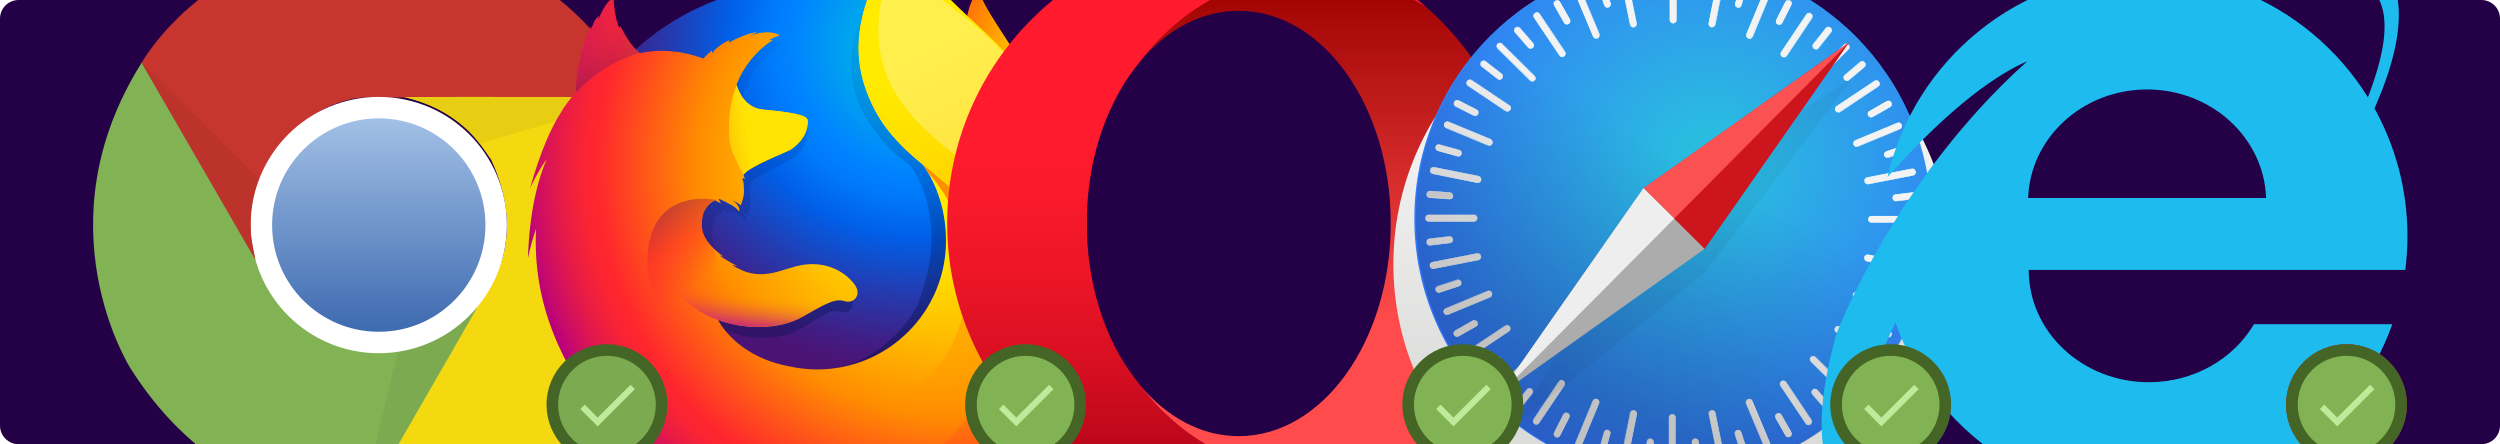<svg width="1075" height="191" viewBox="0 0 1075 191" fill="none" xmlns="http://www.w3.org/2000/svg">
<g clip-path="url(#clip0_175_114)">
<path d="M0 8C0 3.582 3.582 0 8 0H1067C1071.42 0 1075 3.582 1075 8V183C1075 187.418 1071.42 191 1067 191H8C3.582 191 0 187.418 0 183V8Z" fill="#240046"/>
<g clip-path="url(#clip1_175_114)">
<path d="M163.179 -27.978C163.179 -27.978 235.982 -31.256 274.568 41.943H156.988C156.988 41.943 134.781 41.212 115.852 68.165C110.393 79.456 104.57 91.11 111.121 114.049C101.657 98.029 60.886 27.013 60.886 27.013C60.886 27.013 89.647 -25.066 163.179 -27.978Z" fill="#C6352E"/>
<path d="M270.778 157.873C270.778 157.873 237.205 222.582 154.545 219.401C164.742 201.743 213.349 117.538 213.349 117.538C213.349 117.538 225.084 98.666 211.227 68.789C204.183 58.412 197.01 47.538 173.873 41.74C192.48 41.555 274.334 41.752 274.334 41.752C274.334 41.752 305.029 92.712 270.778 157.873Z" fill="#F4D911"/>
<path d="M56.098 158.365C56.098 158.365 16.871 96.914 60.96 26.894C71.148 44.559 119.728 128.779 119.728 128.779C119.728 128.779 130.194 148.381 162.988 151.317C175.489 150.405 188.492 149.626 205.079 132.482C195.934 148.692 154.831 219.515 154.831 219.515C154.831 219.515 95.372 220.624 56.098 158.365Z" fill="#81B354"/>
<path d="M154.545 220L171.084 150.954C171.084 150.954 189.269 149.535 204.507 132.804C195.048 149.451 154.545 220 154.545 220V220Z" fill="#7BAA50"/>
<path d="M107.787 96.773C107.787 66.335 132.448 41.661 162.875 41.661C193.299 41.661 217.963 66.335 217.963 96.773C217.963 127.212 193.3 151.887 162.875 151.887C132.448 151.887 107.787 127.212 107.787 96.773V96.773Z" fill="white"/>
<path d="M117.006 96.773C117.006 71.431 137.541 50.886 162.875 50.886C188.204 50.886 208.741 71.431 208.741 96.773C208.741 122.115 188.204 142.661 162.875 142.661C137.541 142.662 117.006 122.114 117.006 96.773V96.773Z" fill="url(#paint0_linear_175_114)"/>
<path d="M274.335 41.752L206.232 61.728C206.232 61.728 195.962 46.651 173.873 41.74C193.012 41.675 274.335 41.752 274.335 41.752Z" fill="#E7CE12"/>
<path d="M109.797 111.571C100.226 94.989 60.888 27.011 60.888 27.011L111.338 76.939C111.338 76.939 106.153 87.608 108.119 102.847L109.797 111.571V111.571Z" fill="#BC332C"/>
</g>
<g clip-path="url(#clip2_175_114)">
<path d="M421.138 -4.929C415.105 2.093 412.287 17.92 418.412 33.945C424.527 49.981 433.913 46.499 439.759 62.85C447.481 84.418 443.882 113.405 443.882 113.405C443.882 113.405 453.164 140.272 459.627 111.728C473.929 58.133 421.138 8.277 421.138 -4.929V-4.929Z" fill="url(#paint1_radial_175_114)"/>
<path d="M347.489 217.636C409.294 217.636 459.359 167.29 459.359 105.229C459.359 43.168 409.294 -7.177 347.547 -7.177C285.8 -7.177 235.734 43.157 235.734 105.229C235.618 167.36 285.742 217.636 347.489 217.636Z" fill="url(#paint2_radial_175_114)"/>
<path d="M431.316 174.534C428.894 176.246 426.355 177.772 423.723 179.111C427.217 173.999 430.443 168.7 433.377 163.238C435.765 160.594 437.943 158.032 439.725 155.26C440.586 153.898 441.565 152.221 442.601 150.264C448.878 138.944 455.808 120.637 456.006 101.829V101.782C456.006 101.316 456.017 100.851 456.006 100.396C456.04 95.68 455.551 90.963 454.561 86.351C454.608 86.712 454.655 87.073 454.701 87.434C454.643 87.155 454.596 86.875 454.538 86.596C454.631 87.108 454.701 87.609 454.783 88.098C456.064 98.987 455.155 109.62 450.579 117.446C450.509 117.562 450.427 117.667 450.357 117.784C452.733 105.882 453.525 92.733 450.881 79.573C450.881 79.573 449.822 73.18 441.961 53.754C437.442 42.574 429.406 33.409 422.302 26.736C416.083 19.038 410.423 13.867 407.314 10.595C400.804 3.747 398.079 -1.389 396.961 -4.743C395.994 -5.232 383.568 -17.297 382.578 -17.752C377.151 -9.343 360.101 16.942 368.219 41.514C371.899 52.648 381.192 64.201 390.916 70.688C391.347 71.177 396.704 77 399.255 90.136C401.887 103.704 400.501 114.29 395.086 129.954C388.715 143.696 372.388 157.275 357.097 158.661C324.418 161.631 312.446 142.252 312.446 142.252C324.127 146.922 337.031 145.944 344.892 141.099C352.811 136.208 357.597 132.574 361.476 134.006C365.307 135.427 368.358 131.293 365.622 127.007C361.301 120.357 353.428 116.922 345.614 118.296C337.695 119.589 330.439 125.854 320.051 119.787C319.376 119.402 318.723 118.972 318.106 118.506C317.419 118.052 320.33 119.193 319.655 118.68C317.64 117.586 314.065 115.187 313.133 114.336C312.982 114.197 314.706 114.884 314.542 114.744C304.841 106.755 306.053 101.351 306.355 97.962C306.6 95.249 308.358 91.778 311.328 90.369C312.761 91.15 313.657 91.755 313.657 91.755C313.657 91.755 313.04 90.509 312.714 89.845C312.831 89.799 312.935 89.81 313.052 89.764C314.228 90.334 316.825 91.802 318.199 92.698C319.981 93.956 320.552 95.074 320.552 95.074C320.552 95.074 321.018 94.818 320.668 93.723C320.54 93.269 320.004 91.848 318.234 90.404L318.339 90.416C319.399 91.021 320.4 91.709 321.332 92.489C321.833 90.684 322.73 88.785 322.532 85.408C322.415 83.032 322.462 82.415 322.042 81.495C321.67 80.703 322.252 80.4 322.904 81.216C322.788 80.575 322.601 79.946 322.345 79.352V79.294C323.16 76.464 339.546 69.092 340.734 68.23C342.691 66.844 344.333 65.063 345.556 62.99C346.464 61.534 347.151 59.496 347.314 56.41C347.407 54.185 346.371 52.695 329.799 50.959C325.268 50.517 322.613 47.233 321.099 44.205C320.82 43.553 320.54 42.959 320.261 42.365C319.993 41.678 319.771 40.967 319.62 40.245C322.334 32.466 326.876 25.886 333.572 20.913C333.933 20.575 332.116 20.994 332.477 20.668C332.908 20.284 335.68 19.166 336.204 18.91C336.844 18.607 333.467 17.174 330.474 17.524C327.435 17.862 326.782 18.234 325.164 18.921C325.839 18.246 327.982 17.372 327.481 17.372C324.197 17.873 320.133 19.783 316.639 21.938C316.627 21.565 316.709 21.192 316.848 20.843C315.23 21.53 311.235 24.314 310.082 26.678C310.129 26.223 310.152 25.769 310.152 25.315C308.917 26.352 307.799 27.516 306.821 28.797L306.763 28.855C297.353 25.059 289.061 24.814 282.05 26.515C280.513 24.977 279.768 26.095 276.274 18.432C276.041 17.966 276.46 18.887 276.274 18.432C275.703 16.942 276.623 20.412 276.274 18.432C270.404 23.067 262.683 28.308 258.98 32.011C258.933 32.163 263.3 30.777 258.98 32.011C257.466 32.442 257.571 33.339 257.338 41.468C257.279 42.085 257.326 42.772 257.279 43.331C254.321 47.105 252.307 50.296 251.538 51.949C247.707 58.553 243.491 68.836 239.403 85.105C241.208 80.691 243.374 76.441 245.901 72.4C242.501 81.041 239.217 94.597 238.564 115.478C239.391 111.169 240.439 106.906 241.72 102.714C240.917 120.043 243.91 137.337 250.478 153.385C252.831 159.138 256.72 167.861 263.335 177.434C284.135 199.317 313.471 212.943 345.963 212.943C379.923 212.943 410.388 198.106 431.316 174.534V174.534Z" fill="url(#paint3_linear_175_114)"/>
<path d="M406.219 190.431C447.271 185.679 465.439 143.381 442.1 142.543C421.021 141.879 386.77 192.679 406.219 190.431Z" fill="url(#paint4_radial_175_114)"/>
<path d="M445.058 133.913C473.3 117.481 465.939 81.972 465.939 81.972C465.939 81.972 455.039 94.632 447.632 114.814C440.318 134.798 428.079 143.836 445.058 133.913V133.913Z" fill="url(#paint5_radial_175_114)"/>
<path d="M355.396 211.44C394.771 224.006 428.614 192.981 407.756 182.628C388.785 173.288 336.716 205.501 355.396 211.44Z" fill="url(#paint6_radial_175_114)"/>
<path d="M447.993 148.983C448.948 147.632 450.241 143.3 451.394 141.367C458.346 130.14 458.393 121.196 458.393 120.998C462.597 100.024 462.213 91.464 459.627 75.626C457.543 62.873 448.459 44.601 440.586 35.808C432.469 26.747 438.187 29.694 430.326 23.079C423.443 15.439 416.759 7.881 413.125 4.842C386.84 -17.134 387.434 -21.804 387.935 -22.596C387.854 -22.503 387.725 -22.363 387.562 -22.177C387.248 -23.423 387.027 -24.46 387.027 -24.46C387.027 -24.46 372.656 -10.088 369.639 13.844C367.66 29.473 373.517 45.765 381.984 56.188C386.398 61.581 391.382 66.483 396.856 70.804V70.792C403.261 79.981 406.778 91.324 406.778 103.529C406.778 134.088 381.996 158.859 351.425 158.859C347.256 158.859 343.11 158.393 339.045 157.473C324.616 154.725 316.289 147.446 312.132 142.508C309.756 139.678 308.743 137.617 308.743 137.617C321.67 142.252 335.959 141.274 344.647 136.475C353.405 131.619 358.704 128.021 363.001 129.441C367.24 130.85 370.618 126.751 367.59 122.5C364.62 118.25 356.899 112.17 345.439 113.859C336.67 115.14 328.634 121.359 317.151 115.326C316.406 114.942 315.695 114.523 314.997 114.057C314.24 113.615 317.454 114.733 316.709 114.232C314.473 113.149 310.513 110.773 309.488 109.934C309.313 109.795 311.223 110.482 311.049 110.342C300.311 102.411 301.65 97.066 301.988 93.7C302.256 91.01 304.212 87.574 307.497 86.177C309.08 86.957 310.07 87.551 310.07 87.551C310.07 87.551 309.395 86.317 309.022 85.653C309.15 85.606 309.278 85.618 309.395 85.571C310.699 86.13 313.576 87.597 315.09 88.483C317.058 89.729 317.687 90.847 317.687 90.847C317.687 90.847 318.211 90.591 317.827 89.507C317.687 89.065 317.093 87.644 315.136 86.212L315.253 86.223C316.417 86.817 317.524 87.504 318.56 88.285C319.108 86.491 320.098 84.616 319.888 81.262C319.76 78.91 319.818 78.292 319.352 77.384C318.933 76.604 319.585 76.301 320.307 77.105C320.179 76.464 319.981 75.847 319.69 75.253L319.702 75.195C320.598 72.388 338.743 65.086 340.059 64.224C342.19 62.885 344.007 61.115 345.392 59.03C346.406 57.586 347.163 55.571 347.349 52.508C347.407 51.123 346.988 50.039 342.178 48.991C339.29 48.362 334.83 47.757 327.959 47.105C322.939 46.662 320.004 43.401 318.327 40.397C318.025 39.744 317.71 39.162 317.396 38.58C317.105 37.893 316.86 37.194 316.685 36.472C319.702 28.599 325.105 21.891 332.151 17.291C332.559 16.965 330.532 17.373 330.94 17.047C331.406 16.662 334.48 15.556 335.063 15.3C335.773 14.997 332.023 13.576 328.727 13.925C325.361 14.263 324.651 14.624 322.846 15.311C323.591 14.647 325.967 13.774 325.408 13.786C321.775 14.286 317.268 16.173 313.413 18.316C313.401 17.943 313.483 17.571 313.646 17.233C311.852 17.92 307.438 20.68 306.157 23.021C306.216 22.578 306.239 22.124 306.227 21.67C304.876 22.683 303.642 23.836 302.547 25.117L302.477 25.175C292.054 21.414 282.889 21.169 275.121 22.858C273.421 21.332 270.696 19.015 266.829 11.421C266.561 10.967 266.421 12.365 266.223 11.911C264.721 8.428 263.813 2.722 263.964 -1.203C263.964 -1.203 260.855 0.206 258.293 6.123C257.815 7.182 257.512 7.776 257.21 8.359C257.07 8.533 257.524 6.414 257.454 6.53C257.012 7.287 255.847 8.347 255.346 9.71C254.997 10.723 254.508 11.293 254.193 12.551L254.123 12.668C254.1 12.295 254.217 11.13 254.135 11.375C252.935 13.809 251.899 16.324 251.037 18.898C249.651 23.452 248.044 29.636 247.788 37.695C247.73 38.3 247.776 38.987 247.73 39.535C244.457 43.273 242.221 46.441 241.383 48.083C237.132 54.605 232.462 64.806 227.932 80.936C229.946 76.534 232.357 72.306 235.129 68.335C231.367 76.895 227.734 90.346 227 111.064C227.908 106.778 229.085 102.551 230.494 98.405C229.842 112.217 231.449 129.337 240.183 148.657C245.366 160.024 257.303 183.094 286.464 201.099C315.626 219.103 296.386 208.482 313.436 214.014C314.694 214.468 315.975 214.922 317.279 215.353C316.883 215.19 316.487 215.016 316.091 214.841C327.446 218.242 339.22 219.977 351.076 219.977C395.225 220.012 408.246 202.287 408.246 202.287C408.246 202.287 408.199 202.322 408.117 202.38C408.735 201.797 409.34 201.18 409.923 200.551C402.958 207.131 387.062 207.562 381.111 207.096C391.243 204.115 397.916 201.599 410.889 196.627C412.403 196.068 413.964 195.427 415.548 194.705C415.722 194.635 415.897 194.542 416.06 194.472C416.374 194.321 416.689 194.193 417.003 194.03C423.327 191.048 429.266 187.333 434.717 182.943C447.749 172.531 450.578 162.388 452.069 155.703C451.86 156.343 451.219 157.834 450.765 158.812C447.411 165.986 439.969 170.4 431.887 174.173C435.73 169.131 439.294 163.878 442.566 158.44C445.198 155.831 446.025 151.732 447.993 148.983V148.983Z" fill="url(#paint7_radial_175_114)"/>
<path d="M432.131 173.87C437.442 168.013 442.217 161.316 445.827 153.711C455.132 134.158 469.503 101.642 458.183 67.695C449.228 40.862 436.941 26.189 421.347 11.852C396.006 -11.428 388.925 -21.816 388.925 -28C388.925 -28 359.67 4.62 372.353 38.626C385.035 72.632 411.029 71.398 428.218 106.895C448.447 148.669 411.844 194.251 381.576 207.015C383.428 206.607 448.855 191.794 452.302 154.375C452.232 155.062 450.753 165.404 432.131 173.87V173.87Z" fill="url(#paint8_radial_175_114)"/>
<path d="M347.361 52.485C347.465 50.272 346.312 48.793 328.04 47.081C320.517 46.383 317.64 39.442 316.767 36.507C314.088 43.459 312.993 50.738 313.587 59.566C313.995 65.342 317.873 71.538 319.725 75.183C319.725 75.183 320.132 74.647 320.33 74.449C323.824 70.816 338.463 65.272 339.837 64.48C341.34 63.525 347.116 59.31 347.361 52.485V52.485Z" fill="url(#paint9_linear_175_114)"/>
<path d="M266.899 11.433C266.631 10.979 266.491 12.377 266.293 11.922C264.791 8.44 263.883 2.804 264.092 -1.191C264.092 -1.191 260.983 0.218 258.421 6.134C257.943 7.194 257.64 7.788 257.338 8.37C257.198 8.545 257.652 6.425 257.582 6.542C257.14 7.299 255.975 8.359 255.474 9.663C255.055 10.734 254.636 11.305 254.31 12.633C254.217 12.994 254.403 11.037 254.321 11.282C248.347 22.834 247.206 40.292 247.835 39.558C260.552 25.979 275.133 22.753 275.133 22.753C273.595 21.6 270.218 18.304 266.899 11.433V11.433Z" fill="url(#paint10_linear_175_114)"/>
<path d="M315.171 153.49C297.598 145.99 277.625 135.404 278.37 111.367C279.395 79.713 307.893 85.967 307.893 85.967C306.821 86.223 303.945 88.273 302.92 90.462C301.848 93.188 299.88 99.348 305.831 105.812C315.183 115.944 286.627 129.849 330.695 156.11C331.813 156.704 320.377 155.738 315.171 153.49V153.49Z" fill="url(#paint11_linear_175_114)"/>
<path d="M308.929 137.71C321.39 142.042 335.901 141.285 344.601 136.487C350.424 133.25 357.877 128.055 362.477 129.336C358.506 127.764 355.49 127.031 351.868 126.856C351.25 126.856 350.517 126.844 349.841 126.774C348.514 126.774 347.186 126.844 345.87 126.996C343.622 127.205 341.142 128.614 338.883 128.393C338.766 128.382 341.072 127.438 340.886 127.485C339.686 127.729 338.382 127.788 337.008 127.962C336.134 128.055 335.377 128.172 334.515 128.207C308.557 130.408 286.627 114.139 286.627 114.139C284.752 120.416 294.977 132.854 308.929 137.71Z" fill="url(#paint12_linear_175_114)"/>
<path d="M432.085 174.033C458.335 148.261 471.623 116.934 465.998 81.786C465.998 81.786 468.245 99.802 459.732 118.238C463.82 100.245 464.297 77.885 453.443 54.733C438.956 23.824 415.128 7.567 406.021 0.777C392.244 -9.506 386.526 -19.964 386.421 -22.131C382.298 -13.699 369.849 15.218 385.082 40.117C399.36 63.444 421.848 70.373 437.582 91.767C466.592 131.2 432.085 174.033 432.085 174.033V174.033Z" fill="url(#paint13_linear_175_114)"/>
<path d="M428.323 106.976C419.146 88.028 407.698 79.76 396.867 70.792C398.125 72.551 398.44 73.18 399.138 74.321C408.676 84.476 422.733 109.271 412.52 140.377C393.304 198.944 316.464 171.367 308.405 163.622C311.666 197.512 368.393 213.734 405.334 191.759C426.355 171.856 443.358 138.036 428.323 106.976V106.976Z" fill="url(#paint14_linear_175_114)"/>
</g>
<g clip-path="url(#clip3_175_114)">
<path d="M490.494 165.847C476.738 149.669 467.923 125.741 467.341 98.906V93.094C467.923 66.259 476.835 42.331 490.494 26.153C508.319 3.097 534.476 -7.269 564.023 -7.269C582.235 -7.269 599.382 -6.009 613.913 3.678C592.116 -15.988 563.344 -27.903 531.763 -28H531.279C462.788 -28 407.279 27.509 407.279 96C407.279 162.456 459.591 216.803 525.369 219.903C527.307 220 529.341 220 531.279 220C563.054 220 592.019 208.084 613.913 188.419C599.382 198.106 583.204 198.494 564.991 198.494C535.541 198.591 508.223 189 490.494 165.847V165.847Z" fill="url(#paint15_linear_175_114)"/>
<path d="M490.494 26.153C501.829 12.688 516.554 4.647 532.635 4.647C568.769 4.647 598.026 45.528 598.026 96.097C598.026 146.666 568.769 187.547 532.635 187.547C516.554 187.547 501.926 179.409 490.494 166.041C508.319 189.097 534.766 203.822 564.216 203.822C582.332 203.822 599.382 198.3 613.913 188.612C639.294 165.75 655.279 132.716 655.279 96C655.279 59.284 639.294 26.25 613.913 3.581C599.382 -6.106 582.429 -11.628 564.216 -11.628C534.669 -11.628 508.223 3 490.494 26.153V26.153Z" fill="url(#paint16_linear_175_114)"/>
</g>
<g clip-path="url(#clip4_175_114)">
<g filter="url(#filter0_d_175_114)">
<path d="M719.279 214.188C785.622 214.188 839.404 160.406 839.404 94.062C839.404 27.719 785.622 -26.062 719.279 -26.062C652.936 -26.062 599.154 27.719 599.154 94.062C599.154 160.406 652.936 214.188 719.279 214.188Z" fill="url(#paint17_linear_175_114)"/>
</g>
<path d="M719.279 205.178C780.646 205.178 830.394 155.43 830.394 94.062C830.394 32.695 780.646 -17.053 719.279 -17.053C657.911 -17.053 608.163 32.695 608.163 94.062C608.163 155.43 657.911 205.178 719.279 205.178Z" fill="url(#paint18_radial_175_114)"/>
<path d="M719.467 9.975C718.716 9.975 718.059 9.412 718.059 8.661V-10.953C718.059 -11.704 718.716 -12.267 719.467 -12.267C720.217 -12.267 720.874 -11.704 720.874 -10.953V8.661C720.78 9.412 720.217 9.975 719.467 9.975Z" fill="#F3F3F3"/>
<path d="M719.466 10.069C718.622 10.069 717.965 9.412 717.965 8.661V-10.953C717.965 -11.704 718.622 -12.361 719.466 -12.361C720.311 -12.361 720.968 -11.704 720.968 -10.953V8.661C720.968 9.412 720.217 10.069 719.466 10.069ZM719.466 -12.174C718.81 -12.174 718.153 -11.61 718.153 -10.953V8.661C718.153 9.318 718.716 9.882 719.466 9.882C720.123 9.882 720.78 9.318 720.78 8.661V-10.953C720.687 -11.61 720.123 -12.174 719.466 -12.174V-12.174Z" fill="white"/>
<path d="M735.891 11.665C735.139 11.477 734.67 10.82 734.764 10.069L738.612 -9.17C738.8 -9.92 739.457 -10.39 740.207 -10.202C740.958 -10.014 741.427 -9.357 741.333 -8.607L737.485 10.633C737.391 11.289 736.64 11.758 735.89 11.665H735.891Z" fill="#F3F3F3"/>
<path d="M735.891 11.758C735.045 11.57 734.576 10.82 734.67 10.069L738.518 -9.17C738.706 -9.92 739.457 -10.484 740.3 -10.296C741.145 -10.108 741.615 -9.357 741.521 -8.607L737.673 10.633C737.485 11.383 736.734 11.852 735.891 11.758ZM740.3 -10.108C739.644 -10.202 738.987 -9.827 738.799 -9.169L734.952 10.07C734.858 10.726 735.233 11.383 735.984 11.572C736.641 11.665 737.297 11.289 737.485 10.632L741.333 -8.607C741.427 -9.357 740.958 -9.92 740.3 -10.108V-10.108Z" fill="white"/>
<path d="M747.152 3.218C746.973 3.175 746.804 3.097 746.656 2.989C746.507 2.881 746.381 2.744 746.286 2.587C746.19 2.43 746.126 2.256 746.097 2.074C746.069 1.893 746.077 1.707 746.12 1.528L748.466 -6.917C748.653 -7.668 749.404 -8.044 750.155 -7.856C750.906 -7.668 751.375 -6.917 751.187 -6.166L748.841 2.28C748.653 3.03 747.902 3.406 747.152 3.218Z" fill="#F3F3F3"/>
<path d="M747.152 3.312C746.401 3.124 745.838 2.279 746.12 1.529L748.466 -6.918C748.653 -7.668 749.498 -8.138 750.249 -7.95C750.999 -7.762 751.562 -6.917 751.281 -6.167L748.935 2.28C748.747 3.03 747.996 3.5 747.153 3.312H747.152ZM750.249 -7.668C749.592 -7.856 748.841 -7.48 748.653 -6.823L746.308 1.622C746.12 2.279 746.495 2.937 747.246 3.124C747.902 3.312 748.653 2.937 748.841 2.28L751.187 -6.167C751.281 -6.823 750.906 -7.48 750.249 -7.669V-7.668Z" fill="white"/>
<path d="M751.75 16.451C750.999 16.169 750.718 15.325 750.999 14.668L758.507 -3.445C758.788 -4.102 759.634 -4.478 760.29 -4.102C761.041 -3.821 761.323 -2.975 761.041 -2.319L753.534 15.793C753.253 16.451 752.407 16.826 751.751 16.451H751.75Z" fill="#F3F3F3"/>
<path d="M751.75 16.545C751.39 16.408 751.098 16.133 750.94 15.781C750.782 15.429 750.769 15.029 750.906 14.668L758.413 -3.445C758.695 -4.196 759.54 -4.478 760.385 -4.196C760.745 -4.058 761.037 -3.784 761.195 -3.432C761.353 -3.08 761.366 -2.679 761.229 -2.318L753.722 15.794C753.346 16.545 752.501 16.92 751.75 16.545ZM760.291 -4.008C759.634 -4.289 758.883 -4.008 758.601 -3.351L751.093 14.762C750.813 15.418 751.187 16.075 751.844 16.357C752.501 16.638 753.252 16.357 753.534 15.7L761.042 -2.412C761.229 -2.976 760.948 -3.727 760.291 -4.008V-4.008Z" fill="white"/>
<path d="M764.42 10.445C763.763 10.069 763.481 9.318 763.763 8.661L767.705 0.873C768.079 0.215 768.83 -0.067 769.582 0.309C770.239 0.685 770.52 1.436 770.239 2.091L766.296 9.881C765.921 10.538 765.17 10.821 764.419 10.445H764.42Z" fill="#F3F3F3"/>
<path d="M764.42 10.539C763.669 10.163 763.388 9.318 763.763 8.567L767.704 0.779C768.079 0.027 768.925 -0.254 769.675 0.121C770.426 0.497 770.707 1.342 770.332 2.092L766.391 9.881C766.015 10.632 765.17 10.914 764.419 10.538L764.42 10.539ZM769.582 0.309C768.924 0.028 768.173 0.215 767.892 0.872L763.95 8.661C763.67 9.224 763.95 9.975 764.513 10.351C765.17 10.632 765.921 10.445 766.203 9.788L770.145 1.998C770.426 1.435 770.145 0.685 769.582 0.309Z" fill="white"/>
<path d="M766.297 24.334C765.64 23.865 765.452 23.02 765.921 22.457L776.808 6.221C777.183 5.564 778.028 5.47 778.684 5.846C779.342 6.315 779.529 7.16 779.06 7.723L768.173 23.959C767.798 24.616 766.954 24.804 766.297 24.334Z" fill="#F3F3F3"/>
<path d="M766.297 24.428C765.64 23.959 765.452 23.02 765.828 22.363L776.714 6.127C777.183 5.47 778.027 5.282 778.778 5.752C779.435 6.221 779.623 7.16 779.248 7.817L768.361 24.053C767.892 24.71 766.954 24.897 766.297 24.428ZM778.684 5.94C778.122 5.564 777.277 5.658 776.902 6.221L766.015 22.457C765.64 23.019 765.827 23.771 766.391 24.146C766.954 24.522 767.798 24.428 768.173 23.865L779.06 7.723C779.435 7.16 779.248 6.315 778.684 5.94V5.94Z" fill="white"/>
<path d="M779.998 20.862C779.436 20.392 779.248 19.547 779.717 18.984L785.16 12.133C785.629 11.571 786.474 11.476 787.037 11.946C787.601 12.415 787.787 13.26 787.318 13.823L781.875 20.674C781.406 21.237 780.562 21.331 779.999 20.862H779.998Z" fill="#F3F3F3"/>
<path d="M779.905 20.956C779.248 20.486 779.154 19.547 779.624 18.89L785.066 12.04C785.535 11.383 786.474 11.289 787.131 11.852C787.787 12.321 787.881 13.26 787.412 13.917L781.969 20.768C781.5 21.425 780.562 21.519 779.905 20.956V20.956ZM786.943 12.039C786.381 11.57 785.629 11.664 785.16 12.227L779.717 19.078C779.342 19.641 779.436 20.392 779.998 20.861C780.562 21.331 781.312 21.237 781.781 20.674L787.225 13.823C787.6 13.26 787.506 12.415 786.944 12.04L786.943 12.039Z" fill="white"/>
<path d="M779.06 34.939C778.497 34.376 778.497 33.531 779.06 33.061L792.949 19.266C793.513 18.703 794.357 18.797 794.827 19.266C795.296 19.735 795.39 20.674 794.827 21.143L781.032 34.939C780.468 35.502 779.623 35.502 779.06 34.939V34.939Z" fill="#F3F3F3"/>
<path d="M778.966 35.033C778.696 34.757 778.544 34.387 778.544 34.001C778.544 33.614 778.696 33.244 778.966 32.968L792.855 19.172C793.131 18.901 793.502 18.75 793.888 18.75C794.274 18.75 794.645 18.901 794.921 19.172C795.191 19.448 795.343 19.818 795.343 20.204C795.343 20.591 795.191 20.961 794.921 21.237L781.031 35.032C780.755 35.302 780.385 35.454 779.998 35.454C779.612 35.454 779.242 35.302 778.966 35.032V35.033ZM794.827 19.266C794.358 18.797 793.513 18.797 793.044 19.266L779.154 33.061C778.684 33.531 778.684 34.376 779.154 34.845C779.623 35.315 780.468 35.315 780.937 34.845L794.827 21.05C795.296 20.58 795.296 19.829 794.827 19.266Z" fill="white"/>
<path d="M793.137 34.188C792.668 33.625 792.668 32.78 793.231 32.31L799.894 26.68C800.457 26.211 801.302 26.304 801.772 26.868C802.24 27.431 802.24 28.276 801.678 28.744L795.015 34.376C794.451 34.845 793.606 34.751 793.137 34.188Z" fill="#F3F3F3"/>
<path d="M793.043 34.282C792.48 33.625 792.574 32.686 793.137 32.218L799.8 26.586C800.363 26.023 801.302 26.117 801.865 26.774C802.428 27.431 802.334 28.37 801.772 28.838L795.108 34.47C794.546 35.032 793.606 34.939 793.044 34.282H793.043ZM801.678 26.868C801.208 26.305 800.457 26.305 799.895 26.68L793.231 32.312C792.762 32.78 792.668 33.531 793.137 34.094C793.606 34.657 794.358 34.657 794.92 34.282L801.584 28.651C802.146 28.182 802.146 27.431 801.678 26.868Z" fill="white"/>
<path d="M789.383 47.702C788.914 47.045 789.102 46.2 789.759 45.825L806.088 34.939C806.745 34.563 807.59 34.751 807.965 35.315C808.435 35.971 808.247 36.816 807.59 37.191L791.261 48.077C790.697 48.453 789.852 48.265 789.383 47.702V47.702Z" fill="#F3F3F3"/>
<path d="M789.289 47.702C788.82 47.045 789.008 46.106 789.665 45.638L805.994 34.751C806.651 34.282 807.59 34.47 808.059 35.221C808.528 35.877 808.34 36.816 807.684 37.284L791.354 48.172C790.697 48.642 789.759 48.454 789.289 47.703V47.702ZM807.871 35.408C807.496 34.845 806.745 34.657 806.182 35.033L789.852 45.919C789.29 46.294 789.101 47.045 789.571 47.702C789.946 48.265 790.697 48.453 791.261 48.078L807.59 37.191C808.153 36.722 808.247 35.97 807.871 35.408Z" fill="white"/>
<path d="M803.367 49.673C802.991 49.016 803.179 48.172 803.836 47.796L811.438 43.479C812.094 43.103 812.939 43.385 813.314 44.041C813.69 44.699 813.502 45.543 812.845 45.919L805.243 50.236C804.587 50.611 803.742 50.33 803.366 49.672L803.367 49.673Z" fill="#F3F3F3"/>
<path d="M803.273 49.766C802.897 49.016 803.085 48.171 803.742 47.796L811.344 43.479C812.001 43.103 812.939 43.385 813.314 44.041C813.69 44.793 813.502 45.638 812.845 46.013L805.244 50.33C804.587 50.705 803.648 50.423 803.273 49.766V49.766ZM813.22 44.136C812.845 43.479 812.095 43.291 811.532 43.666L803.93 47.984C803.367 48.359 803.179 49.11 803.46 49.672C803.836 50.329 804.587 50.517 805.15 50.142L812.751 45.825C813.314 45.544 813.502 44.793 813.22 44.136V44.136Z" fill="white"/>
<path d="M797.079 62.155C796.798 61.404 797.079 60.653 797.83 60.372L815.943 52.864C816.599 52.583 817.444 52.958 817.725 53.614C818.007 54.365 817.725 55.116 816.974 55.397L798.862 62.905C798.205 63.187 797.361 62.905 797.079 62.155Z" fill="#F3F3F3"/>
<path d="M796.985 62.248C796.704 61.498 796.985 60.653 797.736 60.277L815.848 52.77C816.209 52.633 816.609 52.646 816.961 52.804C817.313 52.963 817.587 53.254 817.725 53.614C818.007 54.365 817.725 55.21 816.974 55.585L798.862 63.093C798.501 63.229 798.101 63.217 797.749 63.059C797.397 62.9 797.122 62.609 796.985 62.249V62.248ZM817.538 53.708C817.256 53.051 816.505 52.77 815.942 52.957L797.83 60.465C797.173 60.746 796.891 61.498 797.173 62.155C797.454 62.812 798.204 63.093 798.768 62.906L816.88 55.398C817.538 55.117 817.82 54.365 817.538 53.708Z" fill="white"/>
<path d="M810.311 66.847C810.03 66.096 810.405 65.346 811.156 65.064L819.414 62.342C820.071 62.061 820.916 62.53 821.104 63.187C821.385 63.937 821.01 64.688 820.259 64.97L812 67.692C811.344 67.973 810.593 67.598 810.311 66.846V66.847Z" fill="#F3F3F3"/>
<path d="M810.217 66.94C809.936 66.19 810.311 65.345 811.157 65.064L819.414 62.342C820.165 62.061 821.01 62.53 821.292 63.281C821.573 64.031 821.198 64.876 820.352 65.158L812.095 67.88C811.344 68.067 810.499 67.691 810.217 66.94ZM821.104 63.375C820.916 62.718 820.165 62.342 819.508 62.53L811.25 65.252C810.593 65.439 810.311 66.19 810.499 66.847C810.687 67.504 811.438 67.879 812.095 67.691L820.353 64.97C821.01 64.689 821.292 64.031 821.104 63.374V63.375Z" fill="white"/>
<path d="M801.866 78.015C801.678 77.264 802.147 76.514 802.897 76.42L822.137 72.666C822.887 72.478 823.544 73.041 823.731 73.791C823.919 74.542 823.45 75.293 822.7 75.387L803.46 79.141C802.709 79.235 801.959 78.766 801.865 78.015H801.866Z" fill="#F3F3F3"/>
<path d="M801.678 78.015C801.49 77.17 802.052 76.42 802.803 76.232L822.043 72.478C822.793 72.29 823.544 72.854 823.731 73.698C823.919 74.542 823.356 75.293 822.605 75.481L803.366 79.235C802.616 79.423 801.865 78.86 801.678 78.014V78.015ZM823.544 73.791C823.45 73.135 822.793 72.666 822.137 72.76L802.897 76.514C802.24 76.608 801.772 77.357 801.959 78.015C802.052 78.672 802.709 79.141 803.367 79.047L822.605 75.293C823.262 75.105 823.731 74.448 823.544 73.791Z" fill="white"/>
<path d="M813.878 85.241C813.784 84.49 814.253 83.834 815.004 83.74L823.637 82.707C824.388 82.614 825.046 83.177 825.139 83.927C825.233 84.678 824.764 85.335 824.013 85.429L815.379 86.461C814.722 86.555 813.971 85.992 813.877 85.241H813.878Z" fill="#F3F3F3"/>
<path d="M813.784 85.241C813.69 84.396 814.253 83.646 815.004 83.552L823.637 82.52C824.388 82.426 825.139 82.989 825.233 83.834C825.327 84.678 824.764 85.429 824.013 85.523L815.379 86.555C814.629 86.649 813.877 86.086 813.784 85.241ZM825.139 83.927C825.046 83.271 824.389 82.707 823.731 82.801L815.098 83.834C814.441 83.927 813.971 84.584 814.065 85.241C814.159 85.898 814.816 86.462 815.473 86.368L824.107 85.335C824.764 85.241 825.233 84.584 825.14 83.927H825.139Z" fill="white"/>
<path d="M803.367 94.344C803.367 93.594 803.929 92.937 804.681 92.937H824.295C825.046 92.937 825.609 93.594 825.609 94.344C825.609 95.095 825.046 95.752 824.295 95.752H804.681C803.93 95.752 803.367 95.095 803.367 94.344Z" fill="#F3F3F3"/>
<path d="M803.273 94.344C803.273 93.5 803.93 92.843 804.681 92.843H824.295C825.046 92.843 825.702 93.5 825.702 94.344C825.702 95.189 825.046 95.846 824.295 95.846H804.681C803.93 95.846 803.273 95.189 803.273 94.344ZM825.514 94.438C825.514 93.782 824.952 93.125 824.294 93.125H804.682C804.025 93.125 803.461 93.687 803.461 94.438C803.461 95.095 804.025 95.752 804.682 95.752H824.296C824.953 95.658 825.515 95.095 825.515 94.438H825.514Z" fill="white"/>
<path d="M813.784 103.823C813.877 103.072 814.441 102.509 815.192 102.509L823.92 103.166C824.67 103.26 825.233 103.917 825.139 104.667C825.046 105.418 824.482 105.981 823.731 105.981L815.004 105.324C814.347 105.23 813.783 104.573 813.783 103.823H813.784Z" fill="#F3F3F3"/>
<path d="M813.69 103.823C813.784 102.978 814.441 102.415 815.192 102.415L823.92 103.072C824.67 103.166 825.327 103.823 825.233 104.667C825.14 105.512 824.482 106.075 823.731 106.075L815.004 105.418C814.253 105.324 813.69 104.573 813.69 103.823ZM825.14 104.667C825.233 104.011 824.67 103.354 824.013 103.354L815.285 102.697C814.629 102.697 814.065 103.166 813.971 103.918C813.878 104.573 814.441 105.23 815.098 105.23L823.826 105.887C824.482 105.887 825.046 105.325 825.14 104.667V104.667Z" fill="white"/>
<path d="M801.678 110.674C801.865 109.923 802.522 109.453 803.273 109.548L822.511 113.396C823.262 113.583 823.732 114.24 823.544 114.99C823.356 115.741 822.699 116.211 821.949 116.117L802.709 112.269C802.052 112.175 801.584 111.424 801.678 110.674V110.674Z" fill="#F3F3F3"/>
<path d="M801.584 110.674C801.772 109.829 802.522 109.36 803.273 109.453L822.512 113.302C823.262 113.489 823.825 114.24 823.637 115.084C823.45 115.929 822.7 116.399 821.949 116.305L802.709 112.457C801.959 112.269 801.49 111.518 801.584 110.675V110.674ZM823.45 115.084C823.544 114.428 823.169 113.771 822.512 113.583L803.272 109.735C802.616 109.642 801.959 110.017 801.771 110.768C801.678 111.424 802.053 112.081 802.71 112.269L821.949 116.117C822.7 116.211 823.262 115.741 823.45 115.084Z" fill="white"/>
<path d="M810.124 121.935C810.167 121.757 810.245 121.588 810.353 121.44C810.462 121.291 810.598 121.166 810.755 121.07C810.912 120.974 811.086 120.91 811.267 120.881C811.449 120.853 811.634 120.86 811.813 120.904L820.259 123.249C821.01 123.437 821.385 124.189 821.198 124.938C821.155 125.117 821.077 125.286 820.969 125.435C820.861 125.583 820.724 125.709 820.567 125.805C820.41 125.901 820.236 125.965 820.054 125.994C819.873 126.022 819.687 126.014 819.508 125.971L811.062 123.625C810.311 123.437 809.936 122.686 810.123 121.935H810.124Z" fill="#F3F3F3"/>
<path d="M810.029 121.935C810.217 121.185 811.062 120.622 811.813 120.904L820.259 123.249C821.01 123.437 821.48 124.282 821.292 125.032C821.104 125.783 820.259 126.346 819.508 126.065L811.062 123.719C810.311 123.531 809.841 122.78 810.03 121.936L810.029 121.935ZM821.01 125.032C821.198 124.376 820.822 123.625 820.165 123.437L811.719 121.091C811.062 120.903 810.405 121.279 810.217 122.029C810.03 122.686 810.405 123.437 811.062 123.625L819.508 125.971C820.165 126.065 820.822 125.69 821.01 125.032Z" fill="white"/>
<path d="M796.891 126.44C797.172 125.689 798.018 125.407 798.673 125.689L816.787 133.197C817.444 133.478 817.819 134.324 817.538 134.98C817.256 135.731 816.411 136.012 815.754 135.731L797.642 128.224C796.891 127.943 796.609 127.097 796.891 126.441V126.44Z" fill="#F3F3F3"/>
<path d="M796.797 126.346C796.935 125.986 797.209 125.694 797.561 125.536C797.913 125.377 798.314 125.365 798.675 125.501L816.787 133.009C817.538 133.291 817.819 134.136 817.538 134.981C817.401 135.341 817.126 135.633 816.774 135.791C816.422 135.949 816.022 135.962 815.661 135.825L797.548 128.318C796.797 127.942 796.516 127.097 796.797 126.346ZM817.35 134.887C817.631 134.23 817.35 133.479 816.693 133.197L798.581 125.689C797.924 125.408 797.267 125.783 796.985 126.44C796.704 127.097 796.985 127.848 797.642 128.13L815.755 135.637C816.412 135.825 817.162 135.543 817.35 134.887Z" fill="white"/>
<path d="M802.991 139.109C803.367 138.453 804.117 138.171 804.774 138.453L812.563 142.394C813.22 142.675 813.502 143.52 813.127 144.271C812.751 144.928 812 145.211 811.344 144.928L803.555 140.987C802.897 140.611 802.615 139.766 802.991 139.109Z" fill="#F3F3F3"/>
<path d="M802.897 139.015C803.273 138.265 804.118 137.984 804.869 138.359L812.657 142.3C813.408 142.676 813.69 143.521 813.314 144.271C812.939 145.022 812.094 145.304 811.344 144.928L803.555 140.987C802.803 140.706 802.522 139.766 802.897 139.015V139.015ZM813.033 144.177C813.314 143.52 813.126 142.769 812.469 142.488L804.681 138.547C804.117 138.266 803.367 138.547 802.991 139.109C802.71 139.766 802.897 140.517 803.554 140.799L811.343 144.741C812.001 145.022 812.751 144.835 813.033 144.177Z" fill="white"/>
<path d="M789.195 140.893C789.665 140.236 790.416 140.048 791.073 140.517L807.402 151.404C808.059 151.779 808.153 152.624 807.778 153.28C807.308 153.938 806.557 154.125 805.9 153.656L789.571 142.769C788.914 142.3 788.726 141.456 789.195 140.893Z" fill="#F3F3F3"/>
<path d="M789.101 140.799C789.571 140.142 790.51 139.954 791.167 140.33L807.496 151.216C808.153 151.685 808.341 152.53 807.871 153.28C807.402 153.938 806.463 154.125 805.808 153.75L789.477 142.863C788.727 142.394 788.633 141.456 789.101 140.799ZM807.59 153.186C807.965 152.624 807.871 151.779 807.309 151.404L790.979 140.517C790.416 140.142 789.665 140.33 789.289 140.893C788.914 141.456 789.008 142.3 789.57 142.675L805.901 153.562C806.463 153.938 807.214 153.75 807.59 153.187V153.186Z" fill="white"/>
<path d="M792.668 154.501C793.137 153.937 793.982 153.75 794.545 154.22L801.396 159.568C801.959 160.037 802.053 160.882 801.584 161.446C801.115 162.008 800.27 162.197 799.706 161.727L792.855 156.377C792.293 155.909 792.198 155.064 792.668 154.501V154.501Z" fill="#F3F3F3"/>
<path d="M792.574 154.407C793.043 153.75 793.982 153.656 794.638 154.126L801.489 159.474C802.146 159.943 802.24 160.882 801.77 161.539C801.302 162.197 800.363 162.29 799.707 161.821L792.855 156.471C792.198 156.002 792.105 155.064 792.574 154.407ZM801.583 161.446C802.052 160.882 801.958 160.131 801.396 159.662L794.545 154.313C793.982 153.938 793.231 154.032 792.762 154.594C792.292 155.158 792.386 155.908 792.949 156.377L799.8 161.727C800.363 162.103 801.114 162.008 801.582 161.446H801.583Z" fill="white"/>
<path d="M778.684 153.562C779.248 152.999 780.093 152.999 780.562 153.562L794.451 167.357C795.014 167.921 794.92 168.766 794.451 169.235C793.889 169.797 793.043 169.797 792.574 169.235L778.684 155.44C778.215 154.97 778.215 154.031 778.684 153.562V153.562Z" fill="#F3F3F3"/>
<path d="M778.685 153.468C778.96 153.197 779.331 153.045 779.717 153.045C780.104 153.045 780.474 153.197 780.75 153.468L794.639 167.263C794.91 167.539 795.062 167.91 795.062 168.296C795.062 168.682 794.91 169.053 794.639 169.329C794.363 169.599 793.993 169.751 793.607 169.751C793.221 169.751 792.85 169.599 792.574 169.329L778.685 155.534C778.028 154.97 778.028 154.032 778.685 153.468ZM794.451 169.141C794.921 168.672 794.921 167.827 794.451 167.358L780.562 153.562C780.093 153.093 779.248 153.093 778.779 153.562C778.31 154.031 778.31 154.876 778.779 155.345L792.668 169.141C793.137 169.704 793.889 169.704 794.451 169.141Z" fill="white"/>
<path d="M779.529 167.545C780.093 167.076 780.937 167.076 781.407 167.639L787.132 174.208C787.6 174.772 787.507 175.617 786.943 176.086C786.381 176.554 785.535 176.554 785.066 175.992L779.341 169.423C778.872 168.954 778.966 168.109 779.529 167.545V167.545Z" fill="#F3F3F3"/>
<path d="M779.436 167.545C780.093 166.983 780.938 167.076 781.499 167.639L787.225 174.208C787.788 174.772 787.694 175.71 787.037 176.274C786.38 176.836 785.535 176.742 784.972 176.18L779.247 169.611C778.778 168.954 778.778 168.015 779.435 167.545H779.436ZM786.944 176.086C787.506 175.617 787.506 174.865 787.131 174.303L781.406 167.733C780.937 167.264 780.186 167.17 779.623 167.639C779.06 168.109 779.06 168.86 779.435 169.422L785.16 175.992C785.629 176.555 786.381 176.555 786.943 176.086H786.944Z" fill="white"/>
<path d="M766.015 163.979C766.672 163.51 767.516 163.698 767.892 164.355L778.777 180.59C779.153 181.247 778.965 182.092 778.402 182.468C777.745 182.937 776.901 182.749 776.525 182.092L765.639 165.856C765.263 165.2 765.451 164.354 766.014 163.979H766.015Z" fill="#F3F3F3"/>
<path d="M766.015 163.885C766.672 163.416 767.61 163.604 768.079 164.261L778.966 180.497C779.435 181.153 779.247 182.092 778.497 182.561C777.839 183.031 776.902 182.843 776.432 182.186L765.546 165.95C765.077 165.2 765.265 164.355 766.015 163.886V163.885ZM778.403 182.374C778.966 181.998 779.154 181.247 778.778 180.684L767.892 164.448C767.516 163.886 766.766 163.791 766.11 164.167C765.546 164.542 765.358 165.293 765.734 165.857L776.62 182.092C776.996 182.561 777.84 182.749 778.402 182.373L778.403 182.374Z" fill="white"/>
<path d="M764.045 177.868C764.702 177.493 765.546 177.681 765.921 178.338L770.239 185.94C770.614 186.596 770.332 187.441 769.675 187.816C769.018 188.192 768.174 188.004 767.799 187.347L763.482 179.745C763.2 179.089 763.388 178.244 764.044 177.869L764.045 177.868Z" fill="#F3F3F3"/>
<path d="M764.045 177.775C764.796 177.399 765.64 177.587 766.015 178.244L770.332 185.846C770.708 186.503 770.52 187.441 769.77 187.816C769.018 188.192 768.174 188.004 767.799 187.347L763.482 179.746C763.106 179.089 763.294 178.244 764.044 177.775H764.045ZM769.675 187.723C770.239 187.347 770.52 186.597 770.145 186.034L765.828 178.432C765.452 177.869 764.702 177.681 764.139 177.962C763.575 178.338 763.294 179.089 763.669 179.652L767.987 187.253C768.268 187.816 769.112 188.098 769.675 187.722V187.723Z" fill="white"/>
<path d="M751.562 171.675C752.313 171.394 753.064 171.675 753.346 172.332L760.948 190.444C761.229 191.101 760.854 191.946 760.197 192.227C759.54 192.509 758.695 192.227 758.414 191.57L750.813 173.458C750.531 172.801 750.906 171.957 751.562 171.675Z" fill="#F3F3F3"/>
<path d="M751.562 171.581C752.313 171.3 753.158 171.581 753.534 172.332L761.136 190.444C761.272 190.805 761.259 191.205 761.101 191.557C760.942 191.909 760.651 192.183 760.291 192.321C759.54 192.603 758.695 192.321 758.32 191.57L750.719 173.458C750.437 172.801 750.813 171.957 751.562 171.581V171.581ZM760.103 192.134C760.76 191.852 761.042 191.101 760.76 190.538L753.158 172.426C752.877 171.769 752.126 171.487 751.469 171.769C750.813 172.05 750.53 172.801 750.813 173.364L758.413 191.477C758.789 192.134 759.446 192.415 760.103 192.134Z" fill="white"/>
<path d="M746.963 185.001C747.715 184.72 748.465 185.095 748.747 185.846L751.469 194.104C751.75 194.761 751.281 195.606 750.624 195.794C749.873 196.075 749.123 195.7 748.842 194.949L746.12 186.69C745.839 186.034 746.214 185.283 746.964 185.001H746.963Z" fill="#F3F3F3"/>
<path d="M746.87 184.907C747.231 184.771 747.631 184.784 747.983 184.942C748.335 185.1 748.609 185.391 748.747 185.752L751.469 194.01C751.75 194.761 751.281 195.606 750.529 195.888C750.168 196.024 749.768 196.011 749.417 195.853C749.065 195.695 748.79 195.403 748.653 195.043L745.932 186.784C745.744 186.034 746.12 185.189 746.87 184.907ZM750.53 195.699C751.187 195.512 751.562 194.761 751.375 194.104L748.653 185.846C748.466 185.189 747.715 184.907 747.058 185.095C746.401 185.283 746.026 186.034 746.214 186.691L748.935 194.949C748.983 195.108 749.064 195.256 749.172 195.382C749.281 195.508 749.415 195.61 749.565 195.68C749.716 195.751 749.879 195.79 750.046 195.793C750.212 195.796 750.377 195.765 750.53 195.7V195.699Z" fill="white"/>
<path d="M735.891 176.461C736.641 176.273 737.392 176.742 737.485 177.493L741.427 196.733C741.615 197.482 741.051 198.14 740.301 198.327C739.551 198.515 738.799 198.046 738.706 197.295L734.763 178.056C734.67 177.399 735.139 176.648 735.89 176.46L735.891 176.461Z" fill="#F3F3F3"/>
<path d="M735.891 176.366C736.734 176.179 737.485 176.742 737.673 177.493L741.615 196.732C741.803 197.482 741.239 198.327 740.488 198.421C739.643 198.609 738.893 198.046 738.706 197.295L734.763 178.056C734.576 177.305 735.046 176.554 735.89 176.367L735.891 176.366ZM740.3 198.233C740.958 198.14 741.427 197.482 741.333 196.732L737.391 177.493C737.298 176.836 736.547 176.367 735.89 176.554C735.233 176.648 734.764 177.305 734.858 178.056L738.8 197.295C738.987 197.952 739.643 198.327 740.301 198.234L740.3 198.233Z" fill="white"/>
<path d="M728.758 188.661C729.509 188.567 730.165 189.037 730.353 189.788L731.479 198.421C731.573 199.172 731.01 199.829 730.258 199.923C729.509 200.017 728.852 199.548 728.664 198.797L727.538 190.163C727.444 189.412 728.007 188.755 728.758 188.661Z" fill="#F3F3F3"/>
<path d="M728.758 188.567C729.603 188.474 730.353 189.037 730.447 189.788L731.573 198.421C731.667 199.172 731.104 199.923 730.259 200.017C729.415 200.111 728.664 199.548 728.57 198.796L727.444 190.162C727.35 189.412 727.913 188.661 728.758 188.567ZM730.166 199.829C730.822 199.736 731.386 199.078 731.292 198.421L730.166 189.788C730.072 189.131 729.415 188.661 728.758 188.755C728.101 188.849 727.537 189.506 727.631 190.162L728.758 198.797C728.852 199.454 729.509 199.923 730.166 199.829Z" fill="white"/>
<path d="M719.092 178.15C719.842 178.15 720.499 178.714 720.499 179.465V199.078C720.499 199.829 719.842 200.393 719.092 200.393C718.341 200.393 717.684 199.829 717.684 199.078V179.465C717.778 178.714 718.341 178.15 719.092 178.15Z" fill="#F3F3F3"/>
<path d="M719.092 178.056C719.937 178.056 720.593 178.713 720.593 179.464V199.078C720.593 199.829 719.937 200.485 719.092 200.485C718.247 200.485 717.59 199.829 717.59 199.078V179.465C717.59 178.714 718.341 178.056 719.092 178.056ZM719.092 200.299C719.749 200.299 720.406 199.736 720.406 199.078V179.465C720.406 178.807 719.843 178.244 719.092 178.244C718.435 178.244 717.778 178.807 717.778 179.465V199.078C717.871 199.736 718.435 200.299 719.092 200.299Z" fill="white"/>
<path d="M709.706 188.661C710.457 188.755 711.02 189.318 711.02 190.068L710.363 198.797C710.27 199.548 709.612 200.111 708.861 200.018C708.111 199.923 707.548 199.36 707.548 198.609L708.205 189.881C708.299 189.131 708.955 188.567 709.706 188.661Z" fill="#F3F3F3"/>
<path d="M709.706 188.567C710.551 188.661 711.114 189.318 711.114 190.068L710.457 198.797C710.363 199.548 709.706 200.205 708.862 200.111C708.018 200.017 707.454 199.36 707.454 198.609L708.111 189.881C708.205 189.037 708.862 188.474 709.706 188.567ZM708.862 199.923C709.519 199.923 710.176 199.454 710.176 198.797L710.833 190.068C710.833 189.412 710.363 188.849 709.612 188.755C708.956 188.755 708.299 189.224 708.299 189.882L707.642 198.609C707.642 199.266 708.205 199.83 708.863 199.923H708.862Z" fill="white"/>
<path d="M702.668 176.461C703.419 176.648 703.888 177.305 703.794 178.056L699.946 197.295C699.758 198.046 699.101 198.516 698.351 198.327C697.6 198.14 697.131 197.483 697.225 196.732L701.073 177.493C701.167 176.836 701.917 176.367 702.668 176.461Z" fill="#F3F3F3"/>
<path d="M702.669 176.367C703.512 176.554 703.982 177.306 703.888 178.056L700.04 197.295C699.852 198.046 699.102 198.609 698.258 198.421C697.413 198.233 696.943 197.482 697.037 196.732L700.885 177.493C701.073 176.742 701.824 176.273 702.668 176.367L702.669 176.367ZM698.258 198.233C698.915 198.327 699.572 197.952 699.759 197.295L703.606 178.056C703.7 177.399 703.325 176.742 702.575 176.554C701.918 176.461 701.261 176.836 701.073 177.494L697.225 196.732C697.131 197.482 697.6 198.046 698.258 198.233V198.233Z" fill="white"/>
<path d="M691.406 184.907C692.157 185.095 692.626 185.846 692.438 186.597L690.092 195.043C689.905 195.794 689.154 196.169 688.404 195.982C688.225 195.939 688.056 195.861 687.907 195.753C687.759 195.645 687.633 195.508 687.537 195.351C687.441 195.194 687.377 195.02 687.348 194.838C687.32 194.657 687.328 194.471 687.371 194.292L689.717 185.846C689.905 185.095 690.656 184.72 691.407 184.907H691.406Z" fill="#F3F3F3"/>
<path d="M691.406 184.814C692.158 185.001 692.721 185.846 692.439 186.597L690.092 195.043C689.905 195.794 689.061 196.264 688.31 196.075C687.559 195.888 686.996 195.043 687.277 194.292L689.623 185.846C689.811 185.095 690.562 184.625 691.406 184.813V184.814ZM688.31 195.794C688.967 195.982 689.717 195.606 689.905 194.949L692.251 186.503C692.439 185.846 692.064 185.189 691.313 185.001C690.656 184.813 689.905 185.189 689.717 185.846L687.371 194.292C687.277 194.949 687.652 195.606 688.31 195.794Z" fill="white"/>
<path d="M686.808 171.675C687.559 171.956 687.84 172.801 687.559 173.457L680.051 191.57C679.77 192.228 678.924 192.603 678.268 192.228C677.611 191.852 677.235 191.101 677.517 190.444L685.024 172.332C685.305 171.675 686.151 171.299 686.807 171.675H686.808Z" fill="#F3F3F3"/>
<path d="M686.808 171.581C687.169 171.718 687.46 171.993 687.619 172.345C687.777 172.697 687.789 173.097 687.653 173.458L680.145 191.57C679.863 192.321 679.019 192.603 678.174 192.321C677.813 192.183 677.522 191.909 677.364 191.557C677.206 191.205 677.193 190.805 677.329 190.444L684.837 172.332C685.213 171.581 686.057 171.206 686.808 171.581V171.581ZM678.268 192.134C678.925 192.415 679.675 192.134 679.957 191.477L687.465 173.364C687.746 172.708 687.371 172.05 686.714 171.769C686.057 171.488 685.307 171.769 685.025 172.426L677.517 190.538C677.329 191.101 677.611 191.852 678.268 192.134Z" fill="white"/>
<path d="M674.139 177.681C674.795 178.056 675.076 178.807 674.795 179.464L670.854 187.253C670.478 187.91 669.727 188.192 668.976 187.816C668.319 187.441 668.038 186.691 668.319 186.034L672.262 178.245C672.637 177.587 673.388 177.305 674.139 177.681Z" fill="#F3F3F3"/>
<path d="M674.139 177.587C674.889 177.962 675.17 178.808 674.795 179.558L670.854 187.347C670.478 188.098 669.633 188.38 668.883 188.004C668.132 187.629 667.85 186.784 668.226 186.034L672.167 178.245C672.543 177.493 673.388 177.212 674.139 177.587ZM668.977 187.817C669.634 188.098 670.385 187.91 670.666 187.253L674.607 179.465C674.888 178.901 674.607 178.15 674.045 177.775C673.388 177.494 672.637 177.681 672.355 178.338L668.413 186.127C668.132 186.691 668.413 187.441 668.977 187.816V187.817Z" fill="white"/>
<path d="M672.261 163.792C672.918 164.261 673.106 165.106 672.637 165.669L661.75 181.905C661.376 182.561 660.53 182.655 659.874 182.28C659.217 181.81 659.029 180.966 659.498 180.402L670.385 164.166C670.76 163.51 671.605 163.322 672.261 163.791V163.792Z" fill="#F3F3F3"/>
<path d="M672.261 163.697C672.918 164.167 673.106 165.106 672.73 165.763L661.844 181.999C661.375 182.655 660.531 182.843 659.78 182.374C659.123 181.904 658.935 180.966 659.31 180.308L670.197 164.073C670.666 163.416 671.604 163.228 672.261 163.697V163.697ZM659.874 182.186C660.436 182.561 661.281 182.467 661.656 181.905L672.543 165.669C672.918 165.106 672.731 164.355 672.167 163.979C671.604 163.604 670.76 163.698 670.385 164.26L659.498 180.402C659.123 180.966 659.31 181.81 659.874 182.185V182.186Z" fill="white"/>
<path d="M658.559 167.264C659.123 167.733 659.31 168.578 658.841 169.141L653.398 175.992C652.929 176.554 652.084 176.648 651.521 176.18C650.959 175.711 650.771 174.866 651.24 174.302L656.683 167.451C657.152 166.889 657.997 166.794 658.559 167.264Z" fill="#F3F3F3"/>
<path d="M658.653 167.17C659.31 167.639 659.404 168.578 658.934 169.235L653.492 176.086C653.023 176.742 652.084 176.836 651.427 176.274C650.77 175.804 650.676 174.866 651.146 174.208L656.589 167.358C657.058 166.7 657.996 166.607 658.653 167.17ZM651.615 176.086C652.177 176.555 652.929 176.462 653.398 175.898L658.841 169.047C659.217 168.485 659.122 167.733 658.56 167.264C657.996 166.794 657.246 166.888 656.777 167.452L651.333 174.302C650.958 174.866 651.052 175.71 651.614 176.086H651.615Z" fill="white"/>
<path d="M659.498 153.187C660.061 153.749 660.061 154.595 659.498 155.064L645.609 168.859C645.045 169.423 644.201 169.329 643.731 168.859C643.263 168.39 643.169 167.451 643.731 166.982L657.526 153.187C658.09 152.623 658.935 152.623 659.498 153.187V153.187Z" fill="#F3F3F3"/>
<path d="M659.592 153.093C659.862 153.369 660.014 153.739 660.014 154.125C660.014 154.511 659.862 154.881 659.592 155.157L645.702 168.954C645.427 169.224 645.056 169.375 644.67 169.375C644.284 169.375 643.914 169.224 643.639 168.954C643.368 168.678 643.216 168.307 643.216 167.921C643.216 167.535 643.368 167.164 643.639 166.888L657.528 153.093C657.803 152.823 658.174 152.671 658.56 152.671C658.946 152.671 659.317 152.823 659.592 153.093V153.093ZM643.732 168.859C644.201 169.328 645.045 169.328 645.514 168.859L659.404 155.063C659.874 154.594 659.874 153.749 659.404 153.28C658.935 152.81 658.09 152.81 657.622 153.28L643.732 167.075C643.263 167.544 643.263 168.296 643.732 168.858V168.859Z" fill="white"/>
<path d="M645.421 153.938C645.89 154.5 645.89 155.346 645.327 155.814L638.664 161.446C638.101 161.915 637.256 161.821 636.787 161.258C636.318 160.694 636.318 159.85 636.88 159.38L643.544 153.75C644.107 153.28 644.951 153.374 645.421 153.938Z" fill="#F3F3F3"/>
<path d="M645.515 153.843C646.078 154.501 645.984 155.439 645.421 155.908L638.758 161.539C638.195 162.103 637.257 162.009 636.694 161.352C636.13 160.694 636.224 159.756 636.787 159.286L643.451 153.656C644.013 153.093 644.952 153.187 645.514 153.844L645.515 153.843ZM636.881 161.258C637.351 161.821 638.101 161.821 638.663 161.446L645.327 155.814C645.796 155.346 645.89 154.594 645.421 154.032C644.951 153.468 644.201 153.468 643.639 153.844L636.975 159.474C636.412 159.943 636.412 160.695 636.881 161.257V161.258Z" fill="white"/>
<path d="M649.175 140.423C649.644 141.081 649.456 141.925 648.799 142.3L632.47 153.187C631.813 153.562 630.968 153.374 630.594 152.811C630.124 152.155 630.312 151.31 630.968 150.934L647.299 140.048C647.863 139.673 648.706 139.86 649.176 140.423H649.175Z" fill="#F3F3F3"/>
<path d="M649.269 140.423C649.738 141.081 649.55 142.019 648.893 142.488L632.564 153.374C631.907 153.844 630.968 153.655 630.5 152.905C630.03 152.249 630.219 151.31 630.874 150.841L647.205 139.954C647.861 139.485 648.799 139.673 649.268 140.423H649.269ZM630.687 152.717C631.062 153.28 631.813 153.468 632.376 153.093L648.705 142.206C649.269 141.832 649.456 141.081 648.987 140.424C648.612 139.86 647.861 139.673 647.298 140.048L630.968 150.935C630.406 151.404 630.312 152.155 630.687 152.717V152.717Z" fill="white"/>
<path d="M635.191 138.453C635.567 139.109 635.379 139.954 634.722 140.33L627.12 144.647C626.464 145.022 625.619 144.741 625.244 144.084C624.868 143.427 625.056 142.582 625.713 142.206L633.315 137.89C633.971 137.514 634.816 137.796 635.192 138.453H635.191Z" fill="#F3F3F3"/>
<path d="M635.286 138.359C635.661 139.109 635.473 139.954 634.816 140.33L627.214 144.647C626.557 145.022 625.619 144.741 625.244 144.084C624.868 143.333 625.056 142.488 625.713 142.112L633.315 137.796C633.971 137.42 634.91 137.702 635.285 138.359H635.286ZM625.337 143.99C625.713 144.647 626.464 144.835 627.026 144.459L634.628 140.142C635.191 139.766 635.379 139.015 635.098 138.453C634.722 137.796 633.971 137.608 633.408 137.984L625.807 142.3C625.244 142.581 625.056 143.333 625.338 143.99H625.337Z" fill="white"/>
<path d="M641.479 125.971C641.76 126.722 641.479 127.473 640.729 127.754L622.616 135.261C621.959 135.543 621.114 135.168 620.833 134.511C620.551 133.76 620.833 133.009 621.584 132.728L639.697 125.22C640.354 124.939 641.198 125.22 641.479 125.971V125.971Z" fill="#F3F3F3"/>
<path d="M641.573 125.877C641.854 126.628 641.573 127.473 640.823 127.848L622.71 135.355C622.349 135.491 621.949 135.479 621.597 135.321C621.245 135.162 620.971 134.871 620.833 134.511C620.551 133.76 620.833 132.915 621.584 132.54L639.697 125.032C640.058 124.896 640.458 124.909 640.81 125.067C641.161 125.226 641.436 125.517 641.573 125.877V125.877ZM621.02 134.417C621.302 135.074 622.053 135.356 622.616 135.167L640.729 127.66C641.385 127.379 641.667 126.628 641.385 125.971C641.104 125.314 640.354 125.032 639.79 125.22L621.677 132.728C621.02 133.009 620.739 133.76 621.02 134.418V134.417Z" fill="white"/>
<path d="M628.247 121.279C628.528 122.029 628.153 122.78 627.403 123.061L619.144 125.783C618.487 126.064 617.642 125.595 617.455 124.938C617.174 124.188 617.549 123.437 618.299 123.156L626.558 120.434C627.215 120.153 627.965 120.528 628.247 121.279Z" fill="#F3F3F3"/>
<path d="M628.34 121.185C628.622 121.935 628.247 122.78 627.403 123.062L619.144 125.783C618.393 126.064 617.548 125.595 617.266 124.845C616.986 124.094 617.36 123.249 618.206 122.968L626.464 120.246C627.215 120.059 628.059 120.434 628.341 121.186L628.34 121.185ZM617.455 124.752C617.643 125.408 618.394 125.784 619.051 125.596L627.31 122.874C627.966 122.687 628.248 121.936 628.06 121.28C627.872 120.623 627.122 120.247 626.465 120.435L618.206 123.157C617.549 123.438 617.267 124.095 617.455 124.752Z" fill="white"/>
<path d="M636.694 110.111C636.881 110.862 636.412 111.612 635.661 111.706L616.422 115.46C615.671 115.648 615.014 115.084 614.827 114.334C614.639 113.583 615.108 112.832 615.859 112.738L635.098 108.984C635.849 108.891 636.6 109.36 636.693 110.111H636.694Z" fill="#F3F3F3"/>
<path d="M636.881 110.111C637.069 110.956 636.506 111.706 635.755 111.893L616.516 115.647C615.765 115.835 615.014 115.272 614.827 114.428C614.639 113.583 615.202 112.832 615.953 112.645L635.192 108.891C635.942 108.703 636.694 109.266 636.881 110.111ZM615.014 114.335C615.108 114.99 615.765 115.46 616.422 115.366L635.661 111.612C636.318 111.518 636.787 110.768 636.6 110.111C636.506 109.454 635.849 108.984 635.191 109.078L615.953 112.832C615.296 113.02 614.827 113.677 615.014 114.334V114.335Z" fill="white"/>
<path d="M624.681 102.885C624.774 103.635 624.305 104.293 623.555 104.387L614.921 105.418C614.169 105.512 613.513 104.949 613.42 104.198C613.326 103.448 613.795 102.791 614.545 102.696L623.18 101.664C623.837 101.57 624.587 102.133 624.681 102.885Z" fill="#F3F3F3"/>
<path d="M624.775 102.885C624.868 103.729 624.306 104.479 623.555 104.573L614.921 105.606C614.169 105.7 613.42 105.137 613.326 104.292C613.232 103.448 613.795 102.697 614.545 102.603L623.18 101.57C623.93 101.476 624.681 102.04 624.774 102.884L624.775 102.885ZM613.419 104.198C613.513 104.855 614.17 105.419 614.827 105.324L623.461 104.292C624.118 104.198 624.587 103.542 624.493 102.885C624.399 102.227 623.743 101.664 623.086 101.758L614.451 102.791C613.795 102.885 613.326 103.542 613.419 104.198V104.198Z" fill="white"/>
<path d="M635.191 93.781C635.191 94.532 634.629 95.189 633.878 95.189H614.264C613.514 95.189 612.951 94.532 612.951 93.782C612.951 93.031 613.514 92.373 614.264 92.373H633.879C634.629 92.373 635.193 93.031 635.193 93.782L635.191 93.781Z" fill="#F3F3F3"/>
<path d="M635.286 93.781C635.286 94.626 634.628 95.282 633.877 95.282H614.264C613.513 95.282 612.856 94.625 612.856 93.781C612.856 92.937 613.513 92.279 614.264 92.279H633.878C634.629 92.279 635.286 92.937 635.286 93.781ZM613.043 93.688C613.043 94.344 613.606 95.001 614.264 95.001H633.877C634.534 95.001 635.098 94.438 635.098 93.688C635.098 93.031 634.534 92.373 633.877 92.373H614.264C613.607 92.467 613.044 93.031 613.044 93.688H613.043Z" fill="white"/>
<path d="M624.775 84.302C624.68 85.053 624.117 85.616 623.366 85.616L614.638 84.959C613.888 84.865 613.325 84.208 613.418 83.457C613.512 82.707 614.076 82.144 614.827 82.144L623.554 82.801C624.211 82.895 624.775 83.552 624.775 84.302Z" fill="#E2E2E2"/>
<path d="M624.868 84.302C624.774 85.147 624.117 85.71 623.366 85.71L614.638 85.053C613.888 84.959 613.231 84.302 613.325 83.458C613.418 82.614 614.076 82.05 614.827 82.05L623.554 82.707C624.305 82.801 624.868 83.552 624.868 84.302ZM613.418 83.458C613.325 84.115 613.888 84.772 614.545 84.772L623.273 85.429C623.929 85.429 624.493 84.959 624.587 84.208C624.681 83.552 624.117 82.895 623.46 82.895L614.732 82.238C614.076 82.238 613.512 82.801 613.418 83.459V83.458Z" fill="white"/>
<path d="M636.881 77.451C636.693 78.202 636.036 78.672 635.285 78.578L616.047 74.636C615.296 74.448 614.826 73.791 615.014 73.041C615.202 72.29 615.859 71.82 616.61 71.915L635.849 75.763C636.506 75.95 636.975 76.701 636.881 77.451V77.451Z" fill="#F3F3F3"/>
<path d="M636.975 77.451C636.787 78.296 636.036 78.766 635.285 78.672L616.047 74.824C615.296 74.636 614.733 73.885 614.921 73.042C615.108 72.196 615.859 71.727 616.61 71.821L635.849 75.669C636.6 75.857 637.069 76.608 636.975 77.451V77.451ZM615.108 73.041C615.014 73.697 615.389 74.354 616.047 74.542L635.286 78.39C635.943 78.484 636.6 78.109 636.788 77.357C636.881 76.701 636.506 76.044 635.848 75.856L616.611 72.009C615.86 71.915 615.297 72.384 615.109 73.041H615.108Z" fill="white"/>
<path d="M628.435 66.191C628.392 66.369 628.314 66.538 628.206 66.686C628.098 66.835 627.961 66.961 627.804 67.057C627.648 67.153 627.473 67.216 627.292 67.245C627.11 67.273 626.924 67.266 626.746 67.222L618.299 64.876C617.548 64.688 617.174 63.937 617.361 63.186C617.404 63.008 617.482 62.839 617.59 62.691C617.698 62.542 617.835 62.416 617.991 62.32C618.148 62.224 618.323 62.161 618.504 62.132C618.686 62.104 618.871 62.111 619.05 62.155L627.497 64.501C628.247 64.688 628.622 65.439 628.435 66.19V66.191Z" fill="#F3F3F3"/>
<path d="M628.528 66.191C628.341 66.94 627.497 67.504 626.746 67.222L618.299 64.876C617.548 64.688 617.079 63.843 617.267 63.093C617.454 62.342 618.299 61.779 619.05 62.061L627.497 64.407C628.247 64.595 628.717 65.346 628.528 66.19V66.191ZM617.548 63.092C617.361 63.749 617.736 64.5 618.393 64.687L626.84 67.033C627.497 67.221 628.153 66.845 628.341 66.095C628.528 65.438 628.153 64.687 627.497 64.5L619.05 62.154C618.393 62.06 617.736 62.435 617.548 63.093V63.092Z" fill="white"/>
<path d="M641.667 61.686C641.386 62.436 640.54 62.718 639.885 62.436L621.771 54.928C621.114 54.647 620.739 53.802 621.02 53.145C621.302 52.395 622.147 52.113 622.804 52.395L640.916 59.902C641.667 60.183 641.949 61.028 641.667 61.685V61.686Z" fill="#F3F3F3"/>
<path d="M641.761 61.779C641.624 62.139 641.349 62.431 640.997 62.589C640.645 62.748 640.245 62.76 639.884 62.624L621.771 55.116C621.02 54.835 620.739 53.99 621.02 53.145C621.158 52.785 621.433 52.493 621.785 52.335C622.136 52.177 622.537 52.164 622.898 52.301L641.011 59.809C641.761 60.183 642.042 61.029 641.761 61.779V61.779ZM621.208 53.239C620.927 53.896 621.208 54.647 621.865 54.928L639.978 62.436C640.635 62.718 641.292 62.342 641.573 61.685C641.854 61.028 641.573 60.277 640.917 59.996L622.804 52.489C622.147 52.301 621.396 52.583 621.208 53.239V53.239Z" fill="white"/>
<path d="M635.567 49.016C635.192 49.672 634.441 49.954 633.785 49.672L625.995 45.732C625.338 45.45 625.056 44.605 625.432 43.854C625.807 43.197 626.558 42.916 627.215 43.197L635.003 47.139C635.661 47.514 635.943 48.36 635.567 49.016Z" fill="#F3F3F3"/>
<path d="M635.661 49.11C635.285 49.86 634.44 50.142 633.689 49.766L625.901 45.825C625.15 45.45 624.868 44.605 625.244 43.854C625.619 43.103 626.465 42.821 627.214 43.197L635.003 47.139C635.755 47.42 636.036 48.36 635.661 49.11V49.11ZM625.525 43.948C625.244 44.605 625.432 45.356 626.089 45.638L633.877 49.579C634.441 49.86 635.192 49.579 635.567 49.016C635.848 48.359 635.661 47.608 635.004 47.326L627.119 43.386C626.557 43.105 625.806 43.292 625.524 43.949L625.525 43.948Z" fill="white"/>
<path d="M649.362 47.232C648.893 47.89 648.142 48.078 647.486 47.608L631.249 36.816C630.594 36.44 630.5 35.596 630.874 34.939C631.25 34.282 632.095 34.094 632.752 34.563L649.081 45.45C649.644 45.825 649.832 46.67 649.362 47.232Z" fill="#F3F3F3"/>
<path d="M649.456 47.326C648.987 47.984 648.048 48.171 647.392 47.796L631.156 36.909C630.499 36.44 630.311 35.596 630.78 34.846C631.25 34.188 632.189 34 632.846 34.376L649.081 45.262C649.832 45.732 649.926 46.669 649.456 47.326ZM630.968 34.939C630.593 35.502 630.687 36.346 631.249 36.721L647.579 47.609C648.142 47.985 648.893 47.797 649.269 47.234C649.644 46.67 649.55 45.826 648.988 45.451L632.657 34.564C632.094 34.188 631.343 34.376 630.967 34.939H630.968Z" fill="white"/>
<path d="M645.89 33.625C645.421 34.188 644.576 34.376 644.013 33.906L637.162 28.558C636.6 28.088 636.506 27.243 636.974 26.68C637.443 26.117 638.288 25.929 638.852 26.399L645.702 31.748C646.266 32.218 646.36 33.061 645.89 33.625V33.625Z" fill="#F3F3F3"/>
<path d="M645.984 33.718C645.515 34.376 644.577 34.47 643.92 34L637.069 28.652C636.412 28.183 636.318 27.244 636.788 26.588C637.257 25.93 638.195 25.836 638.851 26.306L645.702 31.655C646.36 32.124 646.454 33.062 645.984 33.72V33.718ZM636.975 26.68C636.506 27.243 636.6 27.994 637.163 28.463L644.014 33.813C644.577 34.188 645.327 34.094 645.796 33.531C646.266 32.968 646.172 32.218 645.609 31.749L638.758 26.398C638.195 26.023 637.444 26.117 636.976 26.68H636.975Z" fill="white"/>
<path d="M659.873 34.563C659.311 35.127 658.465 35.127 657.996 34.563L644.015 20.768C643.452 20.205 643.545 19.36 644.015 18.89C644.577 18.328 645.422 18.328 645.891 18.89L659.781 32.686C660.344 33.155 660.344 34.094 659.875 34.564L659.873 34.563Z" fill="#F3F3F3"/>
<path d="M659.873 34.658C659.597 34.928 659.227 35.08 658.841 35.08C658.455 35.08 658.085 34.928 657.809 34.658L643.918 20.861C643.647 20.585 643.496 20.215 643.496 19.828C643.496 19.442 643.647 19.071 643.918 18.796C644.194 18.525 644.564 18.373 644.951 18.373C645.337 18.373 645.707 18.525 645.983 18.796L659.873 32.592C660.53 33.154 660.53 34.093 659.873 34.656V34.658ZM644.108 18.983C643.638 19.453 643.638 20.298 644.108 20.766L657.997 34.562C658.467 35.032 659.311 35.032 659.78 34.562C660.25 34.093 660.25 33.248 659.78 32.779L645.891 18.89C645.422 18.422 644.67 18.422 644.108 18.984V18.983Z" fill="white"/>
<path d="M659.029 20.58C658.466 21.05 657.622 21.05 657.152 20.486L651.427 13.917C650.959 13.354 651.052 12.509 651.615 12.04C652.177 11.571 653.023 11.571 653.492 12.133L659.217 18.703C659.686 19.172 659.592 20.017 659.029 20.58Z" fill="#F3F3F3"/>
<path d="M659.123 20.58C658.466 21.143 657.622 21.05 657.058 20.486L651.333 13.917C650.771 13.354 650.864 12.415 651.521 11.852C652.178 11.289 653.023 11.383 653.586 11.946L659.311 18.515C659.78 19.172 659.78 20.111 659.123 20.58V20.58ZM651.615 12.04C651.051 12.509 651.051 13.26 651.427 13.823L657.153 20.392C657.622 20.862 658.372 20.956 658.935 20.486C659.498 20.017 659.498 19.265 659.123 18.703L653.398 12.133C652.929 11.572 652.177 11.572 651.615 12.04V12.04Z" fill="white"/>
<path d="M672.543 24.147C671.886 24.616 671.042 24.428 670.666 23.771L659.686 7.535C659.31 6.878 659.498 6.033 660.061 5.658C660.718 5.189 661.562 5.377 661.938 6.034L672.824 22.269C673.294 22.926 673.106 23.771 672.543 24.146V24.147Z" fill="#F3F3F3"/>
<path d="M672.543 24.24C671.886 24.71 670.948 24.521 670.478 23.865L659.592 7.629C659.123 6.972 659.311 6.034 660.061 5.565C660.718 5.095 661.656 5.283 662.126 5.94L673.012 22.175C673.481 22.926 673.293 23.771 672.543 24.24ZM660.154 5.752C659.591 6.127 659.403 6.878 659.779 7.442L670.665 23.677C671.041 24.24 671.791 24.334 672.447 23.958C673.011 23.583 673.199 22.832 672.823 22.269L661.938 6.127C661.562 5.565 660.718 5.376 660.156 5.752H660.154Z" fill="white"/>
<path d="M674.513 10.257C673.857 10.632 673.012 10.445 672.637 9.788L668.319 2.186C667.944 1.529 668.225 0.685 668.883 0.309C669.54 -0.066 670.385 0.121 670.76 0.779L675.076 8.379C675.358 9.036 675.17 9.881 674.514 10.257H674.513Z" fill="#F3F3F3"/>
<path d="M674.514 10.351C673.763 10.726 672.918 10.539 672.543 9.881L668.225 2.28C667.85 1.622 668.038 0.685 668.789 0.309C669.54 -0.066 670.385 0.121 670.76 0.779L675.076 8.379C675.452 9.036 675.264 9.881 674.514 10.351H674.514ZM668.883 0.403C668.319 0.778 668.038 1.528 668.413 2.092L672.731 9.694C673.106 10.256 673.857 10.445 674.42 10.163C674.983 9.788 675.264 9.036 674.889 8.473L670.572 0.872C670.291 0.31 669.446 0.027 668.883 0.403V0.403Z" fill="white"/>
<path d="M686.995 16.451C686.245 16.732 685.494 16.451 685.213 15.794L677.611 -2.319C677.33 -2.976 677.705 -3.821 678.362 -4.103C679.112 -4.384 679.863 -4.103 680.144 -3.446L687.746 14.667C688.028 15.323 687.653 16.168 686.995 16.449V16.451Z" fill="#F3F3F3"/>
<path d="M686.995 16.545C686.245 16.826 685.4 16.545 685.024 15.793L677.423 -2.318C677.286 -2.679 677.299 -3.08 677.457 -3.432C677.615 -3.784 677.907 -4.058 678.267 -4.196C679.018 -4.477 679.863 -4.196 680.239 -3.445L687.84 14.668C688.121 15.324 687.747 16.169 686.996 16.545H686.995ZM678.455 -4.008C677.798 -3.727 677.517 -2.975 677.798 -2.412L685.399 15.699C685.68 16.356 686.431 16.637 687.088 16.356C687.745 16.075 688.028 15.323 687.745 14.761L680.144 -3.352C679.768 -4.009 679.111 -4.291 678.454 -4.009L678.455 -4.008Z" fill="white"/>
<path d="M691.594 3.125C690.843 3.406 690.092 3.03 689.811 2.28L687.089 -5.979C686.808 -6.636 687.277 -7.481 687.934 -7.668C688.591 -7.856 689.435 -7.574 689.716 -6.823L692.438 1.435C692.719 2.092 692.344 2.843 691.594 3.124V3.125Z" fill="#F3F3F3"/>
<path d="M691.688 3.218C691.327 3.354 690.927 3.341 690.575 3.183C690.223 3.025 689.949 2.734 689.811 2.373L687.089 -5.885C686.808 -6.636 687.277 -7.48 688.029 -7.762C688.39 -7.898 688.79 -7.885 689.142 -7.727C689.493 -7.569 689.768 -7.278 689.905 -6.917L692.627 1.341C692.814 2.092 692.439 2.937 691.688 3.218V3.218ZM688.028 -7.574C687.371 -7.387 686.995 -6.636 687.183 -5.979L689.905 2.28C690.092 2.937 690.843 3.218 691.501 3.03C692.158 2.843 692.533 2.092 692.345 1.435L689.623 -6.824C689.576 -6.983 689.495 -7.131 689.386 -7.257C689.278 -7.383 689.144 -7.485 688.993 -7.555C688.843 -7.626 688.679 -7.665 688.513 -7.668C688.346 -7.671 688.181 -7.64 688.028 -7.575V-7.574Z" fill="white"/>
<path d="M702.669 11.665C701.918 11.852 701.167 11.383 701.073 10.632L697.131 -8.607C696.943 -9.357 697.507 -10.014 698.257 -10.202C699.009 -10.39 699.758 -9.921 699.852 -9.169L703.795 10.07C703.888 10.726 703.419 11.476 702.669 11.665V11.665Z" fill="#F3F3F3"/>
<path d="M702.668 11.758C701.824 11.946 701.073 11.383 700.885 10.632L696.943 -8.607C696.755 -9.357 697.319 -10.202 698.07 -10.296C698.915 -10.484 699.665 -9.92 699.852 -9.169L703.795 10.07C703.982 10.82 703.513 11.572 702.668 11.758V11.758ZM698.258 -10.108C697.6 -10.014 697.131 -9.357 697.225 -8.607L701.167 10.633C701.261 11.289 702.011 11.758 702.668 11.57C703.325 11.477 703.794 10.82 703.7 10.069L699.758 -9.17C699.571 -9.826 698.915 -10.202 698.257 -10.108H698.258Z" fill="white"/>
<path d="M719.936 205.084C781.304 205.084 831.052 155.336 831.052 93.969C831.052 32.601 781.304 -17.147 719.936 -17.147C658.569 -17.147 608.821 32.601 608.821 93.969C608.821 155.336 658.569 205.084 719.936 205.084Z" fill="url(#paint19_linear_175_114)" fill-opacity="0.2"/>
<g filter="url(#filter1_d_175_114)">
<path d="M796.891 23.489L707.266 80.924H707.172V81.017L707.078 81.111L651.146 173.364L733.357 107.202L733.451 107.109V107.015L796.892 23.49L796.891 23.489Z" fill="black" fill-opacity="0.05"/>
</g>
<path d="M795.202 18.14L706.609 81.111L732.887 107.201L795.202 18.14" fill="#CD151E"/>
<path d="M706.704 80.924L719.937 93.969L795.202 18.14L706.704 80.924V80.924Z" fill="#FA5153"/>
<path d="M706.704 80.924L732.981 107.013L644.389 169.985L706.704 80.923V80.924Z" fill="#ACACAC"/>
<path d="M644.389 169.985L719.936 93.969L706.703 80.923L644.389 169.985Z" fill="#EEEEEE"/>
</g>
<g clip-path="url(#clip5_175_114)">
<path d="M1035.21 101.504C1035.21 81.588 1030.06 62.878 1021.03 46.619C1059.52 -40.488 979.79 -27.73 975.351 -26.861C958.46 -23.556 942.832 -18.249 928.418 -11.522C926.292 -11.642 924.153 -11.708 921.999 -11.708C868.203 -11.708 823.172 25.814 811.647 76.114C840.001 44.305 859.844 31.471 871.727 26.335C869.843 28.021 867.983 29.733 866.147 31.471C865.539 32.044 864.953 32.627 864.354 33.203C863.15 34.356 861.957 35.519 860.774 36.692C860.075 37.388 859.396 38.09 858.707 38.791C857.668 39.845 856.636 40.906 855.612 41.975C854.89 42.733 854.185 43.491 853.477 44.25C852.529 45.261 851.589 46.279 850.657 47.305C849.939 48.099 849.23 48.892 848.524 49.688C846.93 51.481 845.356 53.292 843.804 55.12C842.995 56.076 842.191 57.036 841.393 58.001C840.69 58.851 839.989 59.699 839.302 60.549C838.564 61.461 837.831 62.378 837.103 63.298C836.398 64.186 835.695 65.072 835.007 65.958C834.351 66.802 833.716 67.642 833.075 68.484C832.352 69.435 831.623 70.386 830.919 71.332C830.415 72.009 829.932 72.68 829.437 73.354C825.171 79.173 821.085 85.123 817.186 91.194C817.176 91.207 817.166 91.221 817.159 91.236C816.205 92.724 815.262 94.219 814.33 95.721C814.281 95.8 814.23 95.881 814.18 95.963C813.278 97.418 812.386 98.881 811.505 100.35L811.412 100.502C809.202 104.183 807.057 107.903 804.979 111.66C794.783 130.138 789.819 143.047 789.604 143.814C757.407 258.924 857.897 210.314 871.92 203.058C887.019 210.517 904.016 214.715 921.999 214.715C971.224 214.715 1013.11 183.293 1028.7 139.413H969.212C960.41 154.282 943.465 164.355 923.997 164.355C895.474 164.355 872.353 142.744 872.353 116.085H1034.28C1034.89 111.311 1035.21 106.444 1035.21 101.504ZM1014.06 -9.903C1023.81 -3.322 1031.63 7.011 1018.2 41.811C1005.32 21.098 985.944 4.85 962.913 -4.081C973.389 -9.14 999.334 -19.843 1014.06 -9.903V-9.903ZM806.877 202.826C798.936 194.683 797.532 174.849 815.055 138.708C823.897 164.132 841.543 185.435 864.351 198.955C853.008 205.199 822.895 219.256 806.877 202.826V202.826ZM872.103 85.127C873.008 59.216 895.558 38.47 923.263 38.47C950.969 38.47 973.519 59.216 974.425 85.127H872.103Z" fill="#1EBBEE"/>
</g>
<circle cx="1009" cy="174" r="23.5" fill="#E25858" stroke="#AC2626" stroke-width="5"/>
<path d="M1017 167.611L1015.39 166L1009 172.389L1002.61 166L1001 167.611L1007.39 174L1001 180.389L1002.61 182L1009 175.611L1015.39 182L1017 180.389L1010.61 174L1017 167.611Z" fill="#E4C1C1"/>
<circle cx="1009" cy="174" r="23.5" fill="#81B354" stroke="#446525" stroke-width="5"/>
<path d="M1005 179.56L999.44 174L997.547 175.88L1005 183.333L1021 167.333L1019.12 165.453L1005 179.56Z" fill="#C0EA9B"/>
<circle cx="261" cy="174" r="23.5" fill="#7BAA50" stroke="#446525" stroke-width="5"/>
<path d="M257 179.56L251.44 174L249.547 175.88L257 183.333L273 167.333L271.12 165.453L257 179.56Z" fill="#C0EA9B"/>
<circle cx="441" cy="174" r="23.5" fill="#81B354" stroke="#446525" stroke-width="5"/>
<path d="M437 179.56L431.44 174L429.547 175.88L437 183.333L453 167.333L451.12 165.453L437 179.56Z" fill="#C0EA9B"/>
<circle cx="813" cy="174" r="23.5" fill="#81B354" stroke="#446525" stroke-width="5"/>
<path d="M809 179.56L803.44 174L801.547 175.88L809 183.333L825 167.333L823.12 165.453L809 179.56Z" fill="#C0EA9B"/>
<circle cx="629" cy="174" r="23.5" fill="#81B354" stroke="#446525" stroke-width="5"/>
<path d="M625 179.56L619.44 174L617.547 175.88L625 183.333L641 167.333L639.12 165.453L625 179.56Z" fill="#C0EA9B"/>
</g>
<defs>
<filter id="filter0_d_175_114" x="560.091" y="-45.594" width="318.375" height="318.375" filterUnits="userSpaceOnUse" color-interpolation-filters="sRGB">
<feFlood flood-opacity="0" result="BackgroundImageFix"/>
<feColorMatrix in="SourceAlpha" type="matrix" values="0 0 0 0 0 0 0 0 0 0 0 0 0 0 0 0 0 0 127 0" result="hardAlpha"/>
<feOffset dy="19.531"/>
<feGaussianBlur stdDeviation="19.531"/>
<feColorMatrix type="matrix" values="0 0 0 0 0 0 0 0 0 0 0 0 0 0 0 0 0 0 0.266 0"/>
<feBlend mode="normal" in2="BackgroundImageFix" result="effect1_dropShadow_175_114"/>
<feBlend mode="normal" in="SourceGraphic" in2="effect1_dropShadow_175_114" result="shape"/>
</filter>
<filter id="filter1_d_175_114" x="612.084" y="-5.808" width="223.871" height="228" filterUnits="userSpaceOnUse" color-interpolation-filters="sRGB">
<feFlood flood-opacity="0" result="BackgroundImageFix"/>
<feColorMatrix in="SourceAlpha" type="matrix" values="0 0 0 0 0 0 0 0 0 0 0 0 0 0 0 0 0 0 127 0" result="hardAlpha"/>
<feOffset dy="9.766"/>
<feGaussianBlur stdDeviation="19.531"/>
<feColorMatrix type="matrix" values="0 0 0 0 0 0 0 0 0 0 0 0 0 0 0 0 0 0 1 0"/>
<feBlend mode="normal" in2="BackgroundImageFix" result="effect1_dropShadow_175_114"/>
<feBlend mode="normal" in="SourceGraphic" in2="effect1_dropShadow_175_114" result="shape"/>
</filter>
<linearGradient id="paint0_linear_175_114" x1="162.873" y1="51.536" x2="162.873" y2="139.916" gradientUnits="userSpaceOnUse">
<stop stop-color="#A2C0E6"/>
<stop offset="1" stop-color="#406CB1"/>
</linearGradient>
<radialGradient id="paint1_radial_175_114" cx="0" cy="0" r="1" gradientUnits="userSpaceOnUse" gradientTransform="translate(455.933 34.012) rotate(2.555) scale(86.673 127.397)">
<stop offset="0.045" stop-color="#FFEA00"/>
<stop offset="0.12" stop-color="#FFDE00"/>
<stop offset="0.254" stop-color="#FFBF00"/>
<stop offset="0.429" stop-color="#FF8E00"/>
<stop offset="0.769" stop-color="#FF272D"/>
<stop offset="0.872" stop-color="#E0255A"/>
<stop offset="0.953" stop-color="#CC2477"/>
<stop offset="1" stop-color="#C42482"/>
</radialGradient>
<radialGradient id="paint2_radial_175_114" cx="0" cy="0" r="1" gradientUnits="userSpaceOnUse" gradientTransform="translate(394.125 20.67) scale(244.281 244.281)">
<stop stop-color="#00CCDA"/>
<stop offset="0.22" stop-color="#0083FF"/>
<stop offset="0.261" stop-color="#007AF9"/>
<stop offset="0.33" stop-color="#0060E8"/>
<stop offset="0.333" stop-color="#005FE7"/>
<stop offset="0.438" stop-color="#2639AD"/>
<stop offset="0.522" stop-color="#401E84"/>
<stop offset="0.566" stop-color="#4A1475"/>
</radialGradient>
<linearGradient id="paint3_linear_175_114" x1="363.26" y1="155.774" x2="315.012" y2="-2.054" gradientUnits="userSpaceOnUse">
<stop stop-color="#000F43" stop-opacity="0.4"/>
<stop offset="0.485" stop-color="#001962" stop-opacity="0.173"/>
<stop offset="1" stop-color="#002079" stop-opacity="0"/>
</linearGradient>
<radialGradient id="paint4_radial_175_114" cx="0" cy="0" r="1" gradientUnits="userSpaceOnUse" gradientTransform="translate(430.692 99.49) rotate(5.67) scale(82.396 82.396)">
<stop offset="0.003" stop-color="#FFEA00"/>
<stop offset="0.497" stop-color="#FF272D"/>
<stop offset="1" stop-color="#C42482"/>
</radialGradient>
<radialGradient id="paint5_radial_175_114" cx="0" cy="0" r="1" gradientUnits="userSpaceOnUse" gradientTransform="translate(431.079 20.132) rotate(5.67) scale(137.594 137.594)">
<stop offset="0.003" stop-color="#FFE900"/>
<stop offset="0.157" stop-color="#FFAF0E"/>
<stop offset="0.316" stop-color="#FF7A1B"/>
<stop offset="0.472" stop-color="#FF4E26"/>
<stop offset="0.621" stop-color="#FF2C2E"/>
<stop offset="0.762" stop-color="#FF1434"/>
<stop offset="0.892" stop-color="#FF0538"/>
<stop offset="1" stop-color="#FF0039"/>
</radialGradient>
<radialGradient id="paint6_radial_175_114" cx="0" cy="0" r="1" gradientUnits="userSpaceOnUse" gradientTransform="translate(437.844 148.978) rotate(5.67) scale(126.258 126.258)">
<stop offset="0.003" stop-color="#FF272D"/>
<stop offset="0.497" stop-color="#C42482"/>
<stop offset="0.986" stop-color="#620700"/>
</radialGradient>
<radialGradient id="paint7_radial_175_114" cx="0" cy="0" r="1" gradientUnits="userSpaceOnUse" gradientTransform="translate(407.249 71.305) scale(197.132 197.132)">
<stop offset="0.156" stop-color="#FFEA00"/>
<stop offset="0.231" stop-color="#FFDE00"/>
<stop offset="0.365" stop-color="#FFBF00"/>
<stop offset="0.541" stop-color="#FF8E00"/>
<stop offset="0.763" stop-color="#FF272D"/>
<stop offset="0.796" stop-color="#F92433"/>
<stop offset="0.841" stop-color="#E91C45"/>
<stop offset="0.893" stop-color="#CF0E62"/>
<stop offset="0.935" stop-color="#B5007F"/>
</radialGradient>
<radialGradient id="paint8_radial_175_114" cx="0" cy="0" r="1" gradientUnits="userSpaceOnUse" gradientTransform="translate(392.417 -27.68) scale(232.778 232.778)">
<stop offset="0.279" stop-color="#FFEA00"/>
<stop offset="0.402" stop-color="#FFDD00"/>
<stop offset="0.63" stop-color="#FFBA00"/>
<stop offset="0.856" stop-color="#FF9100"/>
<stop offset="0.933" stop-color="#FF6711"/>
<stop offset="0.994" stop-color="#FF4A1D"/>
</radialGradient>
<linearGradient id="paint9_linear_175_114" x1="231.619" y1="69.041" x2="321.191" y2="55.446" gradientUnits="userSpaceOnUse">
<stop stop-color="#C42482" stop-opacity="0.5"/>
<stop offset="0.474" stop-color="#FF272D" stop-opacity="0.5"/>
<stop offset="0.486" stop-color="#FF2C2C" stop-opacity="0.513"/>
<stop offset="0.675" stop-color="#FF7A1A" stop-opacity="0.72"/>
<stop offset="0.829" stop-color="#FFB20D" stop-opacity="0.871"/>
<stop offset="0.942" stop-color="#FFD605" stop-opacity="0.964"/>
<stop offset="1" stop-color="#FFE302"/>
</linearGradient>
<linearGradient id="paint10_linear_175_114" x1="263.095" y1="36.98" x2="252.93" y2="0.537" gradientUnits="userSpaceOnUse">
<stop stop-color="#891551" stop-opacity="0.6"/>
<stop offset="1" stop-color="#C42482" stop-opacity="0"/>
</linearGradient>
<linearGradient id="paint11_linear_175_114" x1="282.577" y1="90.222" x2="303.487" y2="119.394" gradientUnits="userSpaceOnUse">
<stop offset="0.005" stop-color="#891551" stop-opacity="0.5"/>
<stop offset="0.484" stop-color="#FF272D" stop-opacity="0.5"/>
<stop offset="1" stop-color="#FF272D" stop-opacity="0"/>
</linearGradient>
<linearGradient id="paint12_linear_175_114" x1="322.516" y1="141.366" x2="324.415" y2="122.615" gradientUnits="userSpaceOnUse">
<stop stop-color="#C42482"/>
<stop offset="0.083" stop-color="#C42482" stop-opacity="0.81"/>
<stop offset="0.206" stop-color="#C42482" stop-opacity="0.565"/>
<stop offset="0.328" stop-color="#C42482" stop-opacity="0.362"/>
<stop offset="0.447" stop-color="#C42482" stop-opacity="0.204"/>
<stop offset="0.562" stop-color="#C42482" stop-opacity="0.091"/>
<stop offset="0.673" stop-color="#C42482" stop-opacity="0.023"/>
<stop offset="0.773" stop-color="#C42482" stop-opacity="0"/>
</linearGradient>
<linearGradient id="paint13_linear_175_114" x1="383.392" y1="-18.901" x2="460.426" y2="153.359" gradientUnits="userSpaceOnUse">
<stop stop-color="#FFF14F"/>
<stop offset="0.268" stop-color="#FFEE4C"/>
<stop offset="0.452" stop-color="#FFE643"/>
<stop offset="0.612" stop-color="#FFD834"/>
<stop offset="0.757" stop-color="#FFC41E"/>
<stop offset="0.892" stop-color="#FFAB02"/>
<stop offset="0.902" stop-color="#FFA900"/>
<stop offset="0.949" stop-color="#FFA000"/>
<stop offset="1" stop-color="#FF9100"/>
</linearGradient>
<linearGradient id="paint14_linear_175_114" x1="398.603" y1="80.169" x2="362.113" y2="178.145" gradientUnits="userSpaceOnUse">
<stop stop-color="#FF8E00"/>
<stop offset="0.04" stop-color="#FF8E00" stop-opacity="0.858"/>
<stop offset="0.084" stop-color="#FF8E00" stop-opacity="0.729"/>
<stop offset="0.13" stop-color="#FF8E00" stop-opacity="0.628"/>
<stop offset="0.178" stop-color="#FF8E00" stop-opacity="0.557"/>
<stop offset="0.227" stop-color="#FF8E00" stop-opacity="0.514"/>
<stop offset="0.282" stop-color="#FF8E00" stop-opacity="0.5"/>
<stop offset="0.389" stop-color="#FF8E00" stop-opacity="0.478"/>
<stop offset="0.524" stop-color="#FF8E00" stop-opacity="0.416"/>
<stop offset="0.676" stop-color="#FF8E00" stop-opacity="0.314"/>
<stop offset="0.838" stop-color="#FF8E00" stop-opacity="0.172"/>
<stop offset="1" stop-color="#FF8E00" stop-opacity="0"/>
</linearGradient>
<linearGradient id="paint15_linear_175_114" x1="510.602" y1="-23.958" x2="510.602" y2="216.392" gradientUnits="userSpaceOnUse">
<stop offset="0.3" stop-color="#FF1B2D"/>
<stop offset="0.438" stop-color="#FA1A2C"/>
<stop offset="0.594" stop-color="#ED1528"/>
<stop offset="0.758" stop-color="#D60E21"/>
<stop offset="0.927" stop-color="#B70519"/>
<stop offset="1" stop-color="#A70014"/>
</linearGradient>
<linearGradient id="paint16_linear_175_114" x1="572.87" y1="-9.79" x2="572.87" y2="202.786" gradientUnits="userSpaceOnUse">
<stop stop-color="#9C0000"/>
<stop offset="0.7" stop-color="#FF4B4B"/>
</linearGradient>
<linearGradient id="paint17_linear_175_114" x1="719.279" y1="214.188" x2="719.279" y2="-26.062" gradientUnits="userSpaceOnUse">
<stop offset="0.25" stop-color="#DBDBDA"/>
<stop offset="1" stop-color="white"/>
</linearGradient>
<radialGradient id="paint18_radial_175_114" cx="0" cy="0" r="1" gradientUnits="userSpaceOnUse" gradientTransform="translate(734.89 69.655) scale(135.632)">
<stop stop-color="#2ABCE1"/>
<stop offset="0.114" stop-color="#2ABBE1"/>
<stop offset="1" stop-color="#3375F8"/>
</radialGradient>
<linearGradient id="paint19_linear_175_114" x1="717.825" y1="62.196" x2="665.963" y2="155.242" gradientUnits="userSpaceOnUse">
<stop stop-opacity="0"/>
<stop offset="1"/>
</linearGradient>
<clipPath id="clip0_175_114">
<path d="M0 8C0 3.582 3.582 0 8 0H1067C1071.42 0 1075 3.582 1075 8V183C1075 187.418 1071.42 191 1067 191H8C3.582 191 0 187.418 0 183V8Z" fill="white"/>
</clipPath>
<clipPath id="clip1_175_114">
<rect width="247" height="248" fill="white" transform="translate(40 -28)"/>
</clipPath>
<clipPath id="clip2_175_114">
<rect width="240.279" height="248" fill="white" transform="translate(227 -28)"/>
</clipPath>
<clipPath id="clip3_175_114">
<rect width="248" height="248" fill="white" transform="translate(407.279 -28)"/>
</clipPath>
<clipPath id="clip4_175_114">
<rect width="248" height="248" fill="white" transform="translate(595.279 -28)"/>
</clipPath>
<clipPath id="clip5_175_114">
<rect width="251.93" height="248" fill="white" transform="translate(783.279 -28)"/>
</clipPath>
</defs>
</svg>
